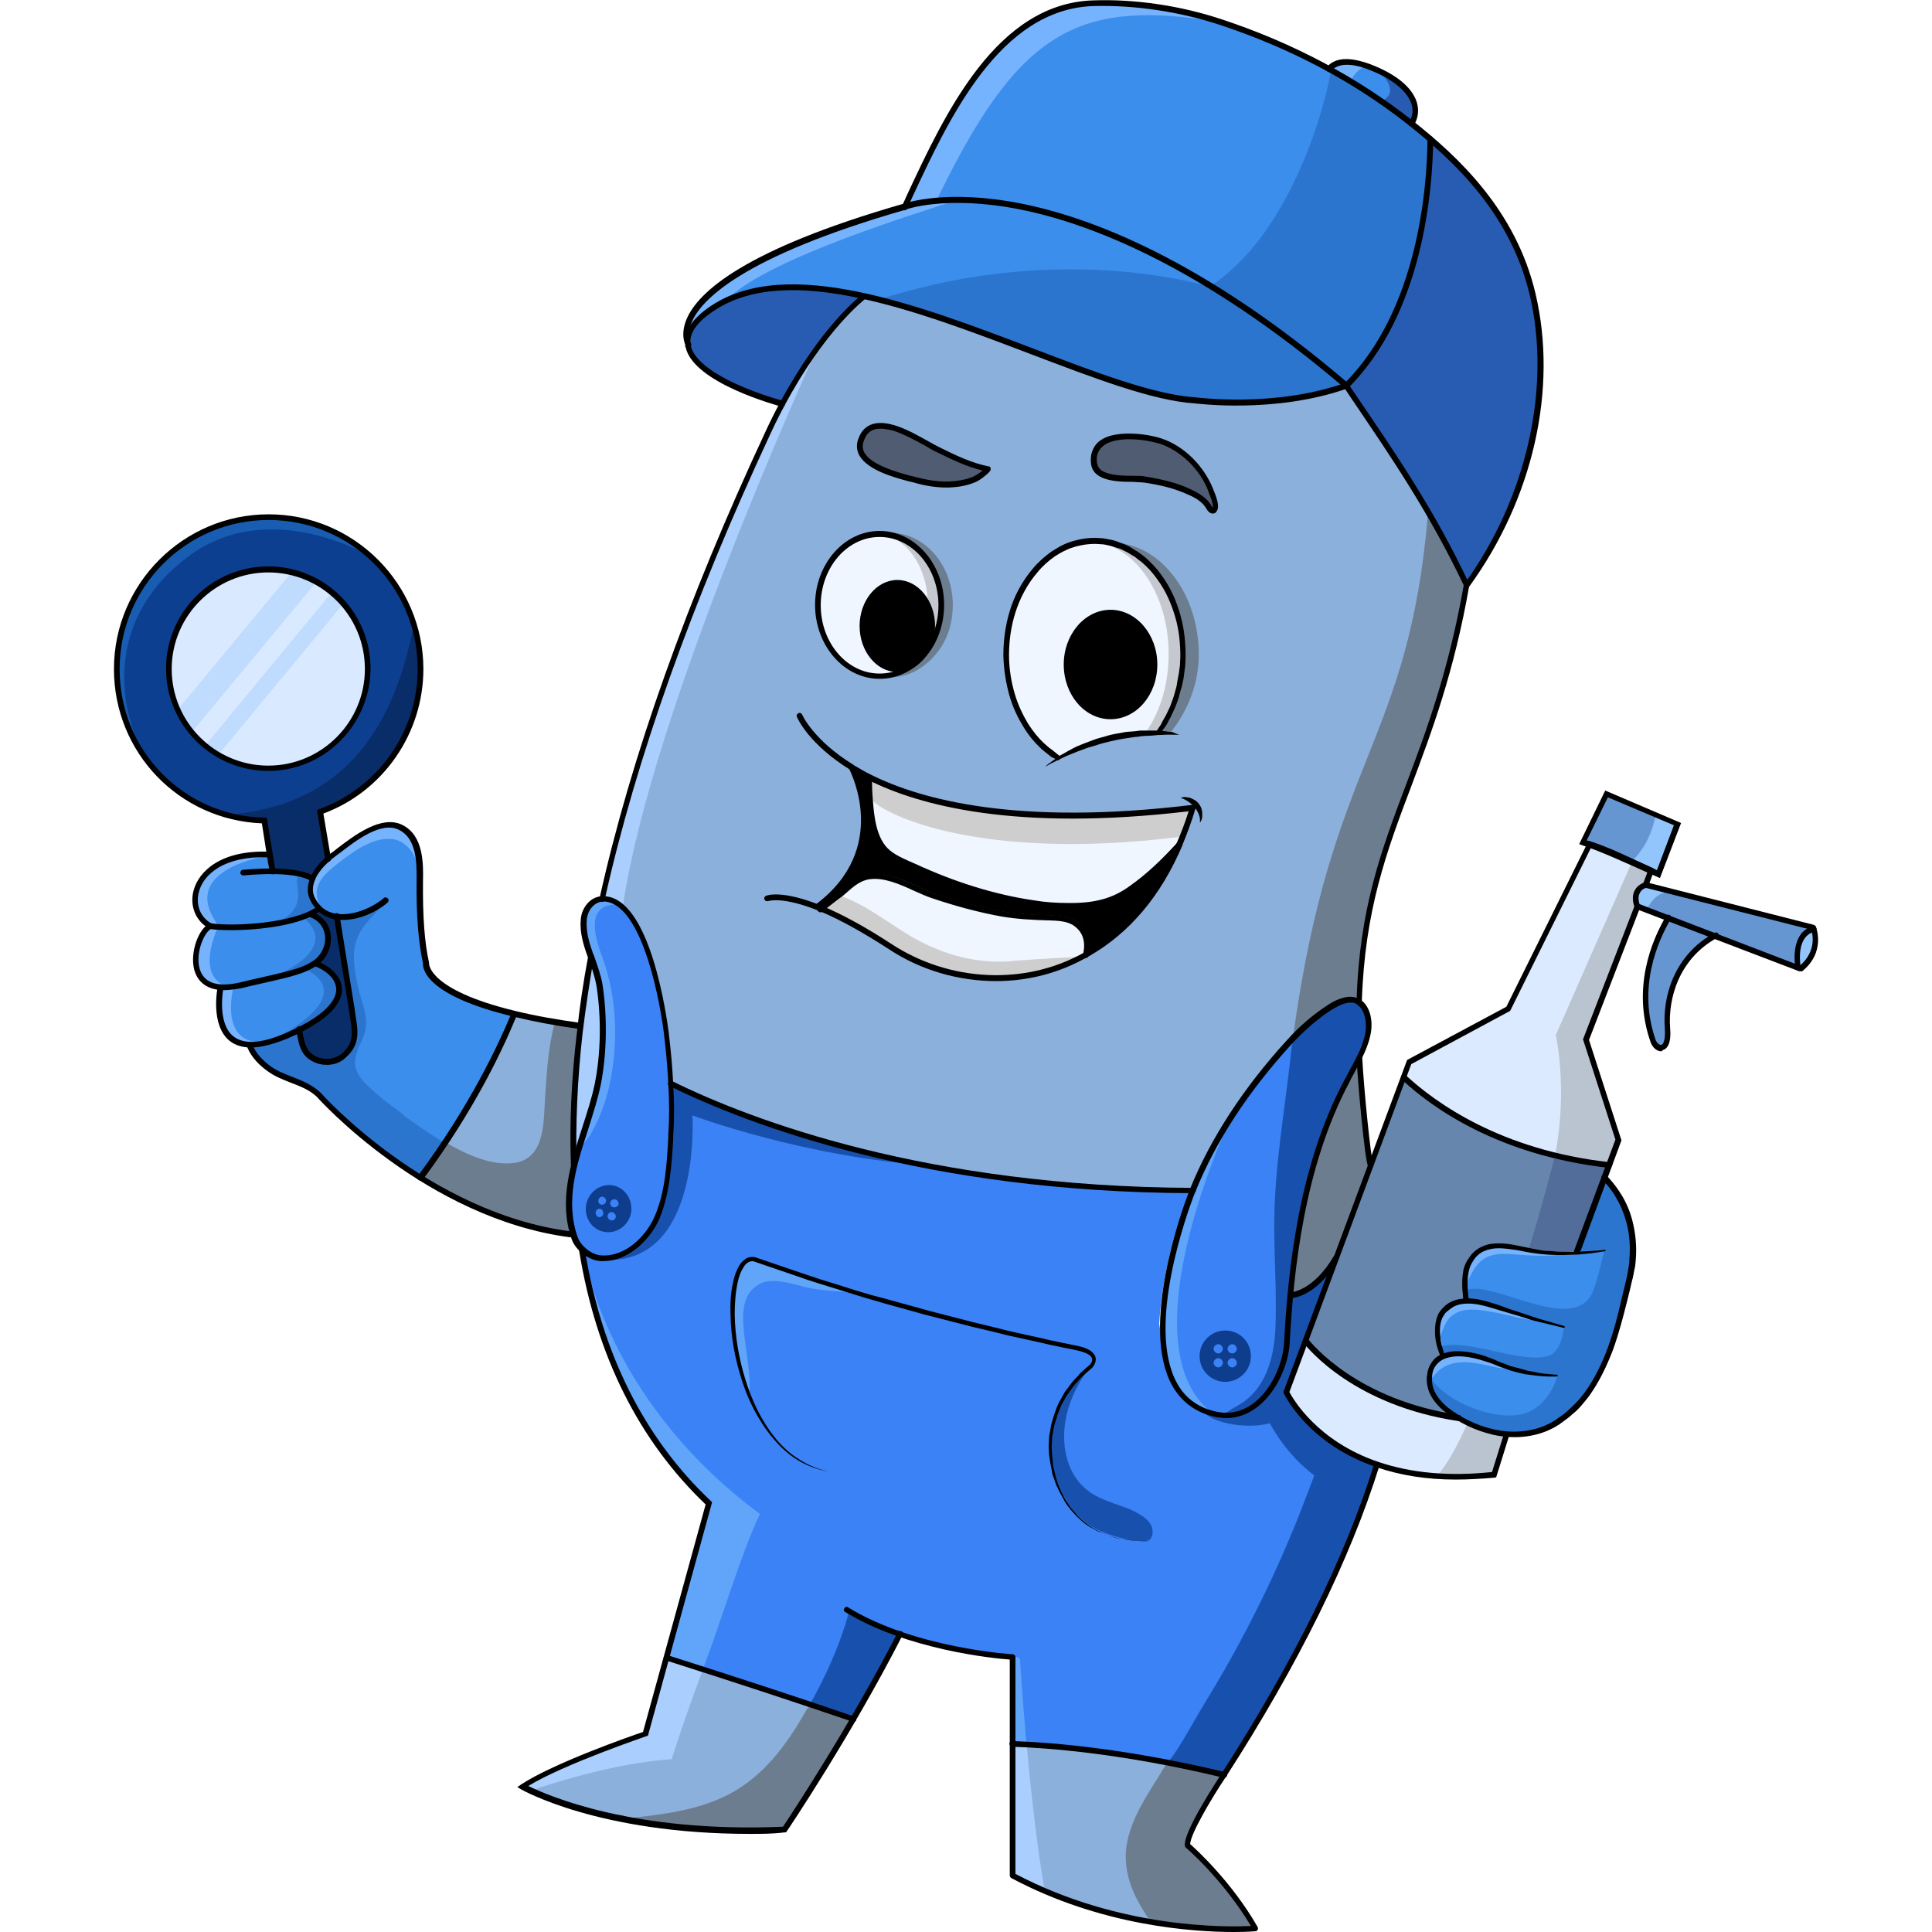 <svg width="256" height="256" viewBox="0 0 256 256" fill="none" xmlns="http://www.w3.org/2000/svg">
<g clip-path="url(#clip0_278_430)">
<path d="M194.151 77.55C192.201 88.95 189.201 96.9 186.551 103.95C183.201 112.8 180.351 120.4 179.951 132.5C179.401 132.25 178.701 132.2 177.951 132.45C177.401 132.6 176.801 132.9 176.151 133.3C174.501 134.35 172.851 135.7 171.351 137.3C171.151 137.5 170.901 137.75 170.701 138C164.951 144.25 160.651 150.85 157.951 157.55C122.901 157.4 99.751 148.7 89.051 143.45C88.951 141.4 88.751 139.2 88.451 136.75C88.251 135.2 86.701 123.65 82.551 120C81.801 119.35 80.951 118.95 80.051 118.9C84.201 100.35 91.551 79.65 101.951 57.4C102.551 56.1 103.201 54.8 103.851 53.6C104.801 51.85 105.701 50.3 106.601 48.9C110.851 42.3 114.451 39.55 114.501 39.5C114.551 39.45 114.551 39.45 114.551 39.4C121.751 41 129.451 43.95 136.751 46.7C142.201 48.8 147.451 50.8 152.001 52C152.401 52.05 152.801 52.15 153.151 52.2C154.201 52.45 155.301 52.65 156.351 52.95C157.051 53.05 157.701 53.15 158.351 53.15C158.451 53.15 168.801 54.55 178.251 51.25L179.201 52.65C182.651 57.75 186.001 62.6 189.151 68.1C190.901 71.1 192.551 74.2 194.151 77.55Z" fill="#8CB0DC"/>
<path d="M116.55 89.75C117.75 89.75 118.85 89.45 119.85 88.95C119.4 89.1 124.85 86.95 124.85 80.15C124.85 74.85 121.1 70.55 116.55 70.55C112 70.55 108.25 74.85 108.25 80.15C108.25 85.45 112 89.75 116.55 89.75Z" fill="#EFF6FF"/>
<path d="M67.851 134.5C66.501 137.9 63.651 143.95 58.801 151.25C57.851 152.7 56.751 154.2 55.601 155.75C47.551 150.7 42.501 145.05 42.401 144.95C41.301 143.9 40.001 143.4 38.701 142.9C37.751 142.5 36.751 142.15 35.851 141.5C35.001 140.9 33.901 139.95 33.301 138.6C34.551 138.6 36.051 138.2 37.801 137.45C38.401 137.2 38.951 136.95 39.501 136.7C39.501 136.8 39.551 136.9 39.551 137C39.801 138.3 40.001 139.7 41.451 140.45C42.051 140.75 42.651 140.9 43.301 140.9C44.201 140.9 45.051 140.6 45.751 140C47.601 138.4 47.301 136.6 46.951 134.6L46.901 134.15L45.851 127.7C45.601 126 45.301 124.35 45.051 122.65C45.001 122.3 44.951 121.95 44.901 121.65C46.051 121.75 47.251 121.5 48.351 121.1C48.401 121.1 48.401 121.05 48.451 121.05H48.501C49.551 120.65 50.451 120.05 51.151 119.45C51.251 119.4 51.251 119.25 51.151 119.2C51.101 119.1 50.951 119.1 50.901 119.2C50.051 119.95 48.751 120.65 47.401 121.05C46.501 121.3 45.551 121.45 44.651 121.35C44.001 121.3 43.401 121.05 42.901 120.75C42.801 120.7 42.701 120.6 42.601 120.5C42.551 120.45 42.451 120.4 42.401 120.35C42.051 120.05 41.801 119.7 41.551 119.25C41.101 118.45 41.101 117.55 41.501 116.55C41.851 115.7 42.601 114.75 43.501 114C43.651 113.85 43.851 113.7 44.051 113.6C44.301 113.4 44.551 113.2 44.851 113C47.101 111.3 50.501 108.7 52.901 109.9C54.051 110.45 54.651 111.45 55.001 112.65C55.151 113.25 55.251 113.85 55.301 114.5C55.351 115.25 55.351 116.05 55.351 116.8C55.301 121.35 55.551 125 56.151 127.7C56.201 128.1 56.351 131.65 67.851 134.5Z" fill="#3B8EEC"/>
<path d="M45.5 139.75C44.45 140.65 42.9 140.8 41.65 140.1C40.4 139.4 40.2 138.2 39.95 136.9C39.95 136.75 39.9 136.6 39.9 136.5C44.2 134.3 45.1 132.3 45.05 130.95C44.95 129.35 43.5 128.1 42.05 127.6C43.25 126.7 43.85 125.2 43.6 123.75C43.4 122.55 42.65 121.55 41.55 121.1L42.3 120.65C42.9 121.15 43.65 121.5 44.5 121.6C44.85 123.65 45.15 125.7 45.5 127.75L46.55 134.2L46.6 134.65C46.9 136.7 47.15 138.3 45.5 139.75Z" fill="#0D3F91"/>
<path d="M44.65 131C44.65 131.4 44.6 131.9 44.3 132.45C43.65 133.75 41.85 135.35 37.7 137.1C37.5 137.15 37.35 137.25 37.15 137.3C36.3 137.65 35.5 137.9 34.8 138C33.3 138.3 32.1 138.2 31.2 137.7C31.05 137.6 30.85 137.5 30.7 137.4C28.6 135.7 29.2 131.65 29.3 130.95C29.45 130.95 29.55 131 29.7 131C30.05 131 30.45 130.95 30.9 130.9L31.8 130.75L33.05 130.45C35 130 36.45 129.7 37.55 129.4C39.2 129 40.15 128.65 41 128.2C41.2 128.1 41.4 128 41.6 127.85C43.1 128.35 44.55 129.55 44.65 131Z" fill="#3B8EEC"/>
<path d="M120.65 63.25L121.1 63.35C122.95 63.85 124.45 64.05 125.85 64C127.05 63.95 128 63.75 128.85 63.45C129.35 63.25 129.85 62.95 130.35 62.5C130.35 62.5 130.45 62.35 130.6 62.25C128.4 61.8 126.35 60.8 124.15 59.7C123.8 59.55 123.4 59.3 122.9 59.05C121.6 58.3 119.85 57.3 118.25 56.85C117.65 56.7 117.15 56.6 116.7 56.6C115.4 56.6 114.65 57.25 114.25 58.55C114.1 59.1 114.15 59.6 114.45 60.1C115.4 61.85 118.8 62.75 120.65 63.25Z" fill="#4F5C72"/>
<path d="M178.001 51.05C168.651 54.2 158.551 52.85 158.401 52.85C152.901 52.5 145.151 49.5 136.901 46.4C130.201 43.85 123.151 41.15 116.501 39.5C109.051 37.65 102.051 37.05 96.651 39.45C95.851 39.8 95.101 40.2 94.351 40.7C92.501 41.95 91.401 43.2 91.051 44.45C91.051 44 91.151 43.4 91.401 42.75C92.851 39.2 98.951 33.7 119.801 27.7C119.801 27.7 120.451 27.45 121.701 27.25C124.051 26.8 128.601 26.4 135.051 27.65C140.951 28.8 149.351 31.55 159.751 37.85C165.301 41.15 171.401 45.45 178.001 51.05Z" fill="#3B8EEC"/>
<path d="M147.15 94.75C150.25 94.75 152.8 91.75 152.8 88.05C152.8 84.35 150.25 81.35 147.15 81.35C144.05 81.35 141.5 84.35 141.5 88.05C141.5 91.75 144.05 94.75 147.15 94.75Z" fill="black"/>
<path d="M141.099 100L141.399 99.85C141.499 99.8 141.549 99.75 141.649 99.75L141.949 99.6C142.049 99.55 142.149 99.5 142.199 99.5C142.299 99.45 142.399 99.4 142.549 99.35L142.849 99.2C142.949 99.15 143.099 99.1 143.199 99.05L143.499 98.9C143.649 98.85 143.749 98.8 143.899 98.75C143.999 98.7 144.149 98.65 144.249 98.6C144.399 98.55 144.499 98.5 144.649 98.45C144.749 98.4 144.899 98.35 145.049 98.35L145.499 98.2C145.649 98.15 145.799 98.1 145.899 98.1C146.049 98.05 146.199 98 146.349 98C146.499 97.95 146.649 97.9 146.849 97.9C146.999 97.85 147.099 97.85 147.249 97.8C147.449 97.75 147.699 97.7 147.899 97.65C147.999 97.65 148.099 97.6 148.199 97.6C148.499 97.55 148.849 97.5 149.149 97.4H149.299C149.599 97.35 149.849 97.3 150.149 97.25C150.249 97.25 150.349 97.25 150.449 97.2C150.699 97.15 150.949 97.15 151.199 97.1H151.549C151.799 97.1 152.049 97.05 152.249 97.05H153.299C155.399 94.3 156.549 90.65 156.549 86.75C156.549 78.55 151.399 71.9 144.999 71.9C138.649 71.9 133.449 78.55 133.449 86.75C133.449 92.7 136.199 98 140.399 100.35C140.449 100.3 140.499 100.3 140.549 100.25C140.649 100.2 140.699 100.15 140.799 100.1C140.899 100.1 140.999 100.05 141.099 100ZM147.149 81C150.449 81 153.199 84.15 153.199 88.05C153.199 91.95 150.499 95.1 147.149 95.1C143.849 95.1 141.099 91.95 141.099 88.05C141.099 84.15 143.849 81 147.149 81Z" fill="#EFF6FF"/>
<path d="M94.55 40.95C92.15 42.5 91.1 44.1 91.35 45.65V45.75C92.1 49.95 102.25 52.9 103.6 53.25C108.55 44 113.4 39.9 114.15 39.3C106.55 37.7 99.6 37.65 94.55 40.95Z" fill="#285CB2"/>
<path d="M157.749 107.3C157.249 108.9 156.699 110.4 156.099 111.75C156.049 111.8 156.049 111.85 155.999 111.9C153.999 114.15 151.999 115.95 149.849 117.5C146.999 119.55 144.149 119.8 141.549 119.8C140.049 119.8 138.499 119.65 137.049 119.45C131.849 118.65 126.549 117.05 121.249 114.55C120.999 114.45 120.749 114.3 120.449 114.2C119.249 113.7 118.049 113.15 117.249 112.1C115.999 110.5 115.699 107.95 115.549 105.95C115.549 105.65 115.499 105.4 115.499 105.15C115.449 104.55 115.449 103.95 115.449 103.35C122.249 106.7 135.049 110.05 157.749 107.3Z" fill="#EFF6FF"/>
<path d="M146.099 62.7C147.149 63.25 148.749 63.25 150.099 63.3C150.749 63.3 151.299 63.3 151.749 63.4C154.199 63.8 156.099 64.3 157.699 65.05C158.649 65.5 159.799 66.1 160.349 67.15C160.499 67.45 160.649 67.55 160.699 67.55L160.799 67.45C160.999 67.2 160.799 66.45 160.299 65.15L160.249 65C159.099 62.1 156.549 59.6 153.749 58.65C152.899 58.35 151.299 58 149.599 58C148.299 58 146.599 58.2 145.699 59.2C145.199 59.7 144.999 60.4 145.099 61.25C145.199 61.9 145.499 62.35 146.099 62.7Z" fill="#4F5C72"/>
<path d="M182.251 194.15C178.401 206.5 171.601 220.2 162.101 234.95C159.501 234.35 157.051 233.8 154.751 233.35C146.451 231.75 140.051 231.15 136.001 230.95C135.401 230.9 134.851 230.9 134.351 230.9V219.6C134.351 219.5 134.301 219.4 134.151 219.4C134.051 219.4 126.551 218.95 119.051 216.3C117.801 215.85 116.601 215.4 115.401 214.8H115.351C114.301 214.3 113.301 213.8 112.301 213.2C112.201 213.15 112.101 213.15 112.051 213.25C112.001 213.35 112.001 213.45 112.101 213.5C114.251 214.8 116.601 215.85 119.001 216.7C117.051 220.45 115.001 224.2 113.001 227.6C110.451 226.7 107.651 225.75 104.651 224.75C101.101 223.6 97.301 222.35 93.201 221C91.701 220.5 90.151 220 88.551 219.5L92.851 203.8L94.101 199.3V199.2L94.001 199.15C85.701 191.3 80.251 180.95 77.751 168.4C77.601 167.6 77.451 166.8 77.301 165.95C77.951 166.5 78.801 166.85 79.551 166.9H79.951C83.301 166.9 86.051 163.95 87.201 161.25C88.601 157.95 88.801 154.3 89.001 150.8V150.45C89.101 148.35 89.151 146.15 89.001 143.8C99.801 149.05 122.851 157.7 157.701 157.85C157.651 158 157.551 158.2 157.501 158.35C155.251 164.05 153.951 169.75 153.601 175.4C154.551 182.05 157.101 186.4 160.601 187.4C160.951 187.5 161.301 187.55 161.651 187.6C161.851 187.6 162.001 187.65 162.201 187.65H162.701C162.851 187.65 163.001 187.6 163.151 187.6C163.351 187.55 163.551 187.55 163.751 187.45C163.901 187.4 164.051 187.4 164.151 187.35C164.301 187.3 164.451 187.25 164.601 187.15C164.751 187.1 164.901 187 165.051 186.95C165.351 186.8 165.651 186.6 165.951 186.4C166.301 186.15 166.701 185.85 167.001 185.55L167.301 185.25C167.401 185.15 167.501 185 167.651 184.9C167.851 184.65 168.101 184.4 168.251 184.15C168.501 183.8 168.701 183.5 168.901 183.1C169.801 181.55 170.351 179.75 170.451 177.85C170.551 176 170.701 174 170.901 171.85V171.75C170.901 171.6 170.901 171.5 170.951 171.35C171.101 171.35 171.301 171.3 171.551 171.2C172.351 170.95 173.651 170.35 175.051 168.75C175.551 168.15 176.101 167.45 176.601 166.55L176.001 168.1L175.851 168.5L172.501 177.55L170.151 183.85L169.951 184.45L170.001 184.5C170.001 184.55 170.851 186.25 172.901 188.4L173.251 188.75C173.401 188.85 173.501 189 173.651 189.1C174.301 189.75 175.101 190.35 176.001 191C176.301 191.2 176.651 191.45 176.951 191.65C177.251 191.85 177.551 192 177.851 192.2L178.901 192.8C180.151 193.35 181.151 193.8 182.251 194.15Z" fill="#3B82F6"/>
<path d="M181.75 153.65L176.95 166.6C174.55 170.65 171.95 171.3 171.25 171.4C172.05 162.75 173.95 152.25 178.7 143.35C178.9 143 179.1 142.65 179.25 142.3C179.5 141.8 179.8 141.35 180.05 140.8C180.25 144.55 180.65 148.65 181.25 152.95V153L181.3 153.05C181.25 153.05 181.45 153.25 181.75 153.65Z" fill="#8CB0DC"/>
<path d="M181.1 137.2C180.9 138.1 180.55 139.05 180.05 140.05C179.7 140.75 179.3 141.45 178.95 142.1L178.35 143.15C172.3 154.5 170.9 168.4 170.4 177.85C170.1 182.95 166.45 187.3 162.4 187.3C161.35 187.3 160.35 187.1 159.4 186.7C156.5 185.5 154.15 182.2 154.15 175.4C154.5 169.8 155.8 164.15 158 158.5L158.3 157.75C159.4 155 160.8 152.25 162.45 149.6C164.8 145.75 167.65 141.95 171.05 138.25C172.75 136.4 174.55 134.85 176.45 133.65C177 133.3 177.6 133 178.1 132.85C178.45 132.75 178.75 132.7 179.05 132.7C179.45 132.7 179.8 132.8 180.1 133C181.2 133.65 181.45 135.7 181.1 137.2Z" fill="#3B82F6"/>
<path d="M186.95 16.1L186.8 15.95C185.7 15.1 184.6 14.25 183.4 13.45C182 12.45 180.55 11.5 179.05 10.6C178.15 10.1 177.3 9.55 176.4 9.05C177.25 8.2 178.7 8.1 180.75 8.75C180.95 8.8 181.15 8.9 181.35 8.95C181.95 9.2 182.55 9.45 183.05 9.7H183.1C185.25 10.8 186.7 12.15 187.2 13.55C187.45 14.45 187.4 15.3 186.95 16.1Z" fill="#3B8EEC"/>
<path d="M143.7 126.45C143.45 126.6 143.25 126.7 143.05 126.8C135.3 130.8 125.6 130.2 118.05 125.3C114.75 123.15 111.75 121.5 109.15 120.4C109.8 119.9 110.45 119.35 111.15 118.85C111.2 118.8 111.3 118.75 111.35 118.7C111.6 118.5 111.85 118.3 112.05 118.1C113 117.3 114 116.4 115.25 116.25C117.15 116 119.25 116.9 121.25 117.8C122.05 118.15 122.8 118.5 123.55 118.75C126.65 119.85 129.8 120.65 132.85 121.2C134.95 121.55 137 121.65 138.75 121.7H138.9C140.1 121.75 141.5 121.75 142.5 122.5C143.65 123.4 144.05 124.65 143.7 126.45Z" fill="#EFF6FF"/>
<path d="M77.051 136C77.051 136.1 77.151 136.2 77.051 136.2C77.051 136.4 77.001 136.6 77.001 136.8C76.351 142.5 76.101 148 76.201 153.15C76.551 151.9 76.951 150.65 77.351 149.45C77.951 147.55 78.601 145.55 79.001 143.65C79.801 139.7 79.901 134.95 79.251 130.65C79.101 129.55 78.701 128.5 78.351 127.45C77.851 130.3 77.451 133.1 77.101 135.85C77.201 135.9 77.051 135.9 77.051 136Z" fill="#AACEFD"/>
<path d="M150.05 117.8C147.2 119.85 144.45 120.15 141.85 120.15H141.55C140 120.15 138.5 120 137 119.8C131.8 119 126.45 117.35 121.1 114.9C120.85 114.8 120.6 114.65 120.35 114.55C119.15 114 117.85 113.45 117 112.35C115.5 110.45 115.3 107.25 115.15 105.2C115.1 104.55 115.1 103.85 115.1 103.2C114.45 102.9 113.9 102.55 113.35 102.25C114.3 104.55 117.35 113.5 108.65 120.15C108.7 120.15 108.75 120.2 108.8 120.2C109.5 119.65 110.25 119.1 110.95 118.5L111.85 117.75C112.85 116.9 113.9 116 115.25 115.8C117.3 115.55 119.4 116.5 121.45 117.4C122.25 117.75 123 118.1 123.7 118.35C126.8 119.45 129.9 120.25 132.9 120.8C134.95 121.15 137.05 121.25 138.75 121.3H138.9C140.15 121.35 141.6 121.4 142.7 122.15C143.95 123.05 144.45 124.4 144.15 126.1C149.05 123.25 152.9 118.8 155.65 112.75C153.85 114.75 152 116.4 150.05 117.8Z" fill="black"/>
<path d="M42.001 120.4C41.951 120.45 41.901 120.45 41.801 120.5C40.951 121 39.801 121.45 38.501 121.75C35.301 122.55 31.351 122.75 28.901 122.6C28.551 122.6 28.251 122.55 28.001 122.5C26.451 121.65 25.751 119.9 26.201 118.1C26.851 115.7 29.601 113.15 35.551 113.35L35.651 114.1L35.851 115.25C34.801 115.25 33.601 115.3 32.201 115.4C32.101 115.4 32.001 115.5 32.051 115.6C32.051 115.7 32.151 115.8 32.251 115.75C36.051 115.4 38.301 115.65 39.601 115.9C40.501 116.1 40.951 116.3 41.151 116.45C40.751 117.5 40.751 118.45 41.251 119.35C41.451 119.8 41.701 120.1 42.001 120.4Z" fill="#3B8EEC"/>
<path d="M48.5 88.6C48.5 95.75 42.7 101.55 35.55 101.55C32.85 101.55 30.35 100.7 28.25 99.3C27.95 99.1 27.65 98.85 27.35 98.6C26.7 98.05 26.1 97.5 25.55 96.85C24.8 95.95 24.15 94.95 23.7 93.85C23 92.25 22.6 90.45 22.6 88.6C22.6 81.45 28.4 75.65 35.55 75.65C36.55 75.65 37.55 75.75 38.5 76C39.65 76.25 40.75 76.7 41.8 77.25C42.55 77.65 43.2 78.15 43.85 78.65C44.15 78.9 44.45 79.15 44.7 79.45C47.05 81.8 48.5 85.05 48.5 88.6Z" fill="#D9E9FF"/>
<path d="M55.45 88.6C55.45 82.5 52.7 77.05 48.4 73.4C48.3 73.35 48.25 73.25 48.15 73.2C45.2 70.8 41.55 69.2 37.55 68.8C36.9 68.75 36.25 68.7 35.55 68.7C24.55 68.7 15.65 77.65 15.65 88.6C15.65 90 15.8 91.35 16.05 92.7C16.55 95.05 17.45 97.3 18.7 99.25C21.35 103.5 25.55 106.6 30.55 107.9C31.95 108.25 33.45 108.5 35 108.5H35.15L36.25 115.25C39.5 115.3 40.85 115.85 41.3 116.15C41.7 115.3 42.35 114.45 43.2 113.7L42.15 107.4L42.35 107.3C50.2 104.5 55.45 96.95 55.45 88.6ZM39.15 101.45C38 101.8 36.8 101.95 35.55 101.95C28.2 101.95 22.2 95.95 22.2 88.6C22.2 81.25 28.2 75.25 35.55 75.25C40.65 75.25 45.05 78.1 47.3 82.3C48.3 84.15 48.9 86.3 48.9 88.6C48.9 94.7 44.75 99.9 39.15 101.45Z" fill="#0D3F91"/>
<path d="M199.449 190.25L199.399 190.3L197.849 195.25C195.299 195.55 192.849 195.6 190.549 195.45C187.649 195.25 184.999 194.75 182.549 193.9C174.249 191.05 171.049 185.2 170.699 184.5L173.099 178.1C174.399 179.65 180.549 186.25 193.299 188.15C193.699 188.35 194.049 188.6 194.449 188.75C196.099 189.55 197.799 190.05 199.449 190.25Z" fill="#DBEAFE"/>
<path d="M215.799 169.25L215.599 170.2C214.049 176.85 212.299 184.4 206.449 188.25C204.699 189.4 202.649 189.95 200.549 189.95C198.799 189.95 196.949 189.5 195.149 188.7C194.349 188.35 193.599 187.9 192.799 187.45C191.999 186.95 191.349 186.4 190.849 185.85C190.799 185.8 190.749 185.75 190.749 185.7C190.399 185.25 190.099 184.8 189.899 184.35V184.3C189.699 183.75 189.599 183.2 189.649 182.6V182.45C189.799 181.35 190.249 180.55 191.049 180.1C191.399 179.9 191.799 179.8 192.199 179.7C192.199 179.65 192.149 179.55 192.149 179.5V179.35C191.899 179.4 191.649 179.45 191.449 179.55C191.349 179.3 191.199 178.85 191.099 178.35C190.699 176.9 190.199 174.5 191.549 173.3C192.649 172.3 194.299 172.45 195.699 172.65C195.699 172.6 195.749 172.6 195.749 172.55C195.799 172.45 195.849 172.4 195.899 172.3C195.449 172.25 194.999 172.2 194.549 172.2L194.399 170.9C194.299 169.5 194.399 168.2 194.999 167.2C196.549 164.65 199.299 165.2 201.999 165.75L202.749 165.9C204.899 166.3 207.049 166.35 209.099 166.2C209.249 166.1 209.399 165.95 209.549 165.8H209.199L211.849 158.6L212.699 156.35C212.699 156.4 212.749 156.4 212.799 156.45C213.799 157.55 217.499 162.05 215.799 169.25Z" fill="#3B8EEC"/>
<path d="M179.551 52.55C184.801 60.25 189.801 67.55 194.351 77.15C202.601 65.65 205.751 51.45 202.851 39.05C200.701 30 195.101 23.6 189.651 18.85C189.551 25.65 188.151 41.45 178.551 51.15L179.551 52.55Z" fill="#285CB2"/>
<path d="M221.15 121.5L227.4 123.9L238 127.95C237.8 126.15 238.05 124.75 238.75 123.85C239.2 123.3 239.7 123.05 240 122.95L218 117.35C217.5 117.55 217.15 117.85 217 118.25C216.7 118.9 216.95 119.65 217.05 119.9L221.15 121.5C221.15 121.45 221.15 121.45 221.15 121.5Z" fill="#6696D2"/>
<path d="M41.5 127.5C40.85 127.9 40.25 128.2 39.35 128.5C38.05 128.95 36.2 129.35 32.95 130.1L31.7 130.4C31 130.55 30.4 130.65 29.85 130.65C27.45 130.7 26.55 129.55 26.25 128.4C25.65 126.25 26.9 123.3 27.95 122.9C28.2 122.95 28.45 122.95 28.75 123C29.3 123.05 29.95 123.05 30.65 123.05C32.6 123.05 35.05 122.9 37.3 122.45C37.35 122.45 37.4 122.45 37.45 122.4C38.6 122.15 39.7 121.85 40.65 121.5C40.8 121.45 40.9 121.4 41 121.35C42.2 121.7 42.95 122.6 43.15 123.8C43.4 125.25 42.75 126.7 41.5 127.5Z" fill="#3B8EEC"/>
<path d="M219.251 138C219.501 138.5 219.901 138.8 220.201 138.75C220.551 138.65 220.901 138 220.751 136.4C220.451 132.3 221.901 127 226.951 124.1L221.151 121.9C219.301 125 216.751 131.1 219.251 138Z" fill="#6696D2"/>
<path d="M239.101 124.1C238.451 124.95 238.201 126.3 238.451 128.1L238.551 128.15C240.751 126.3 240.501 124.2 240.251 123.35C240.001 123.4 239.501 123.55 239.101 124.1Z" fill="#93C5FD"/>
<path d="M212.949 154.55L208.749 165.8C206.849 165.9 204.799 165.85 202.799 165.5C202.749 165.5 202.699 165.5 202.649 165.45C202.449 165.4 202.249 165.4 202.049 165.35C199.399 164.8 196.349 164.2 194.649 167C193.799 168.4 193.849 170.3 194.099 172.2C193.149 172.25 192.199 172.55 191.449 173.3C189.499 175.1 190.649 178.55 191.049 179.7C190.999 179.75 190.899 179.75 190.849 179.8C189.949 180.3 189.399 181.2 189.249 182.4C189.049 184.3 190.149 186.1 192.399 187.6C179.849 185.45 174.049 178.8 173.199 177.65L186.049 143.1C189.349 146.15 195.799 150.85 205.999 153.3C208.149 153.85 210.449 154.25 212.949 154.55Z" fill="#6686AD"/>
<path d="M166.05 255.35C165.1 255.4 161.95 255.55 157.6 255.15C156 255 154.25 254.8 152.35 254.45C148.15 253.75 143.3 252.5 138.4 250.35C137.05 249.75 135.7 249.15 134.35 248.4V231.25C134.85 231.25 135.45 231.3 136.05 231.3C140.05 231.5 146.35 232.1 154.55 233.7C156.85 234.15 159.3 234.65 161.9 235.25C161.35 236.1 156.95 242.8 157.2 244.55C157.2 244.6 157.25 244.65 157.25 244.65C157.3 244.75 162.4 249.1 166.05 255.35ZM112.85 227.9C108.35 235.65 104.35 241.6 103.85 242.35C93.7 242.8 85.75 241.7 80.05 240.35C75.3 239.25 72.1 237.95 70.5 237.2L69.6 236.75C74.2 233.8 85.45 230 85.55 229.95L85.65 229.9L88.4 219.8C90 220.3 91.55 220.8 93.05 221.3C97.1 222.6 100.9 223.85 104.4 225C107.45 226.05 110.25 227 112.85 227.9Z" fill="#8CB0DC"/>
<path d="M189.3 18.6C189.2 25.15 187.95 41.2 178.3 50.95C172.15 45.7 166.4 41.55 161.2 38.3C150.15 31.45 141.3 28.5 135.15 27.3C130.4 26.35 126.7 26.35 124.1 26.55C122.1 26.7 120.75 27.05 120.15 27.2L120.7 26.05C125.65 15.5 132.35 1 144.9 0.6C149.85 0.45 155.25 1.15 160.2 2.65C160.75 2.8 161.3 3 161.85 3.15C165.65 4.4 169.35 5.9 172.8 7.65C177.8 10.1 182.45 13 186.65 16.35C187.5 17.1 188.4 17.8 189.3 18.6Z" fill="#3B8EEC"/>
<path d="M88.7 150.45V150.8C88.5 154.25 88.3 157.85 86.9 161.1C85.75 163.8 82.95 166.75 79.6 166.5C78.3 166.4 76.75 165.2 76.3 163.95C74.75 159.55 75.95 155.1 77.3 150.75C77.45 150.35 77.55 149.95 77.7 149.5C78.3 147.6 78.95 145.6 79.35 143.7C80.15 139.7 80.25 134.9 79.6 130.55C79.4 129.3 79 128.1 78.55 126.95L78.45 126.6C77.9 125 77.4 123.45 77.5 121.8C77.6 120.65 78.4 119.35 79.7 119.2L79.75 119.25C79.8 119.25 79.85 119.25 79.85 119.2H79.95C81.4 119.2 82.6 120.25 83.65 121.85C86.05 125.5 87.45 132.2 88 136.7C88.3 139.2 88.5 141.4 88.6 143.5C88.8 146 88.8 148.25 88.7 150.45Z" fill="#3B82F6"/>
<path d="M218.499 115.5L217.899 117.05C217.299 117.25 216.899 117.65 216.699 118.1C216.349 118.9 216.649 119.8 216.749 120.05L209.949 137.6L209.899 137.65L214.249 150.95L213.049 154.15C210.549 153.85 208.249 153.45 206.099 152.9C195.899 150.4 189.449 145.65 186.199 142.7L186.899 140.85L199.949 133.85L199.999 133.8L210.749 112.1C212.399 112.7 214.249 113.5 216.199 114.4C216.499 114.55 216.849 114.7 217.149 114.85C217.599 115.05 218.049 115.25 218.499 115.5Z" fill="#DBEAFE"/>
<path d="M221.999 109.25L219.599 115.55L218.899 115.25L217.249 114.5C216.899 114.35 216.599 114.2 216.299 114.05C214.149 113.05 212.749 112.4 210.649 111.7L210.499 111.65C210.299 111.6 210.149 111.5 209.949 111.45L212.899 105.4L219.399 108.15L221.999 109.25Z" fill="#6696D2"/>
<path d="M76.15 153.95C74.4 160.35 75.95 163.55 75.95 163.55C66.6 163.1 55.65 156 55.65 156C56.75 154.55 57.9 152.95 59 151.35C60.5 149.15 61.95 146.9 63.1 144.8C66.25 139.1 68.1 134.35 68.1 134.35C69.75 134.8 71.8 135.2 73.5 135.5C75.4 135.8 76.9 136 76.9 136C75.45 144.6 76.15 153.95 76.15 153.95Z" fill="#8CB0DC"/>
<path d="M177.251 166.8C176.951 167.3 176.651 167.75 176.351 168.2C174.051 171.35 171.851 171.75 171.201 171.85H171.051V171.5H171.251C171.951 171.4 174.551 170.75 176.951 166.7L177.251 166.8Z" fill="black"/>
<path d="M41.799 77.25L25.549 96.85C24.799 95.95 24.149 94.95 23.699 93.85L38.499 76C39.649 76.25 40.749 76.7 41.799 77.25ZM45.349 80.15L28.899 100.05C28.599 99.85 27.599 98.9 27.299 98.65L43.799 78.7C44.149 78.9 45.099 79.9 45.349 80.15Z" fill="#BFDBFE"/>
<path d="M183.051 9.75C183.051 9.75 185.401 12.05 183.351 13.25C183.401 13.4 183.451 13.55 183.451 13.7C184.301 14.25 186.151 15.45 186.951 16.1C188.001 15.85 188.401 11.9 183.051 9.75Z" fill="#285CB2"/>
<path d="M157.75 107.3C157.25 108.9 157.8 108.1 157.2 109.5C157.15 109.55 156.3 110.85 156.25 110.9C129.8 114.2 117.05 107.9 115.5 105.95C115.5 105.65 115.45 105.4 115.45 105.15C115.4 104.55 115.4 103.95 115.4 103.35C122.25 106.7 135.05 110.05 157.75 107.3ZM143.05 126.8C135.3 130.8 125.6 130.2 118.05 125.3C114.75 123.15 111.75 121.5 109.15 120.4C109.8 119.9 110.45 119.35 111.15 118.85C111.2 118.8 111.3 118.75 111.35 118.7C114.55 119.8 117.3 122 120.25 123.8C124.3 126.25 128.75 127.65 133.5 127.4C134.1 127.3 139.3 126.95 143.05 126.8Z" fill="#CECECE"/>
<path d="M48.15 73.2C45.05 71.65 34.15 66.95 25.05 73.65C14.3 81.6 15.55 92.85 18.6 99.05C18.65 99.1 18.65 99.2 18.7 99.25C17.45 97.25 16.55 95.05 16.05 92.7C15.8 91.4 15.65 90 15.65 88.6C15.65 77.6 24.6 68.7 35.55 68.7C36.2 68.7 36.9 68.75 37.55 68.8C41.55 69.2 45.2 70.75 48.15 73.2Z" fill="#185DB2"/>
<path d="M117.95 70.6H117.85C119.85 71.6 121.8 73 122.7 75.1C123.55 77.2 124.4 80.65 123.55 82.85C122.6 85.35 121.25 87.75 118.95 89.2C118.6 89.4 118.2 89.6 117.75 89.75H117.95C119.15 89.75 120.25 89.45 121.25 88.95C121.6 88.75 126.25 86.45 126.25 80.15C126.25 74.9 122.55 70.6 117.95 70.6Z" fill="#6D7D90"/>
<path d="M117.95 70.65C117.8 70.65 117.6 70.6 117.4 70.6C117.75 70.7 118.05 70.9 118.2 71.2C121.05 72.55 122.95 76.05 122.95 80.2C122.95 80.7 122.9 81.15 122.9 81.55C123 81.75 123.05 81.95 123.05 82.15C123.35 85.25 121.35 88 118.7 89.6C119.25 89.45 119.8 89.25 120.3 88.95C120.6 88.75 124.85 86.45 124.85 80.15C124.85 75.15 121.8 71.05 117.95 70.65Z" fill="#C5C9CF"/>
<path d="M158.849 86.75C158.849 78.55 153.649 71.9 147.299 71.9H147.199C149.349 72.75 151.249 74.7 152.699 76.4C153.899 77.8 154.499 79.35 154.749 81L154.899 81.45C155.399 81.7 155.849 82.2 155.899 82.95C155.999 83.85 156.049 84.7 156.049 85.55C156.399 87.55 156.549 89.6 156.099 91.35C155.899 92.2 155.549 92.95 155.199 93.65C155.049 94.1 154.999 94.55 154.799 95C154.499 95.75 154.099 96.45 153.649 97.15L153.599 97.2C154.549 97.2 156.299 97.4 156.299 97.4C155.949 97.2 155.149 97 155.149 97C157.349 94.25 158.849 90.6 158.849 86.75Z" fill="#6D7D90"/>
<path d="M147.15 71.85C146.75 71.75 146.3 71.75 145.85 71.75C145.55 71.75 145.3 71.75 145 71.8C145.45 71.85 145.85 71.95 146.3 72.05C151.2 73.45 154.85 79.45 154.85 86.65C154.85 90.55 153.8 94.2 151.85 97V97.1H151.9C152.1 97.1 152.35 97.05 152.55 97.05H153.5C155.45 94.25 156.5 90.6 156.5 86.7C156.55 79.05 152.45 72.75 147.15 71.85Z" fill="#C5C9CF"/>
<path d="M118.9 77.25C116.35 77.25 114.25 79.8 114.25 82.95C114.25 86.1 117.2 88.65 119.45 89.2C120.55 88.6 123.7 86.1 123.5 84.65C124.55 80.2 121.45 77.25 118.9 77.25Z" fill="black"/>
<path d="M194.401 188.7C196.101 189.55 197.801 190.05 199.451 190.2L199.401 190.25L197.851 195.2C195.301 195.5 192.851 195.55 190.551 195.4C191.801 193.95 193.101 191.6 194.401 188.7Z" fill="#BAC4D1"/>
<path d="M206 153.3C208.15 153.8 210.45 154.25 212.9 154.55L208.7 165.8C206.8 165.9 204.75 165.85 202.75 165.5C202.7 165.5 202.65 165.5 202.6 165.45C204.5 159.2 205.75 154.3 206 153.3Z" fill="#526D99"/>
<path d="M217.15 114.85L218.5 115.45L217.9 117C217.3 117.2 216.9 117.6 216.7 118.05C216.35 118.85 216.65 119.75 216.75 120L209.95 137.55L209.9 137.6L214.25 150.9L213.05 154.1C210.55 153.8 208.25 153.4 206.1 152.85C207.75 144.2 206.15 137.15 206.15 137.15L216.2 114.3C216.5 114.55 216.85 114.7 217.15 114.85Z" fill="#BAC4D1"/>
<path d="M222.001 109.25L219.601 115.55L218.901 115.25L217.251 114.5C216.901 114.35 216.601 114.2 216.301 114.05C218.051 112.35 218.951 110.15 219.351 108.15L222.001 109.25ZM218.201 120.55C218.201 120.55 219.301 117.9 221.451 118.25L218.501 117.2C218.501 117.2 215.951 117.05 216.951 119.95L218.201 120.55Z" fill="#93C5FD"/>
<path d="M181.25 153.05C181.25 153.05 181.45 153.25 181.7 153.65L176.9 166.6C174.5 170.65 171.9 171.3 171.2 171.4C172 162.75 173.9 152.25 178.65 143.35C178.85 143 179.05 142.65 179.2 142.3C179.45 141.8 179.75 141.35 180 140.8C180.2 144.55 180.6 148.65 181.2 152.95L181.25 153.05ZM194.15 77.55C192.2 88.95 189.2 96.9 186.55 103.95C183.2 112.8 180.35 120.4 179.95 132.5C179.4 132.25 178.7 132.2 177.95 132.45C177.4 132.6 176.8 132.9 176.15 133.3C174.5 134.35 172.85 135.7 171.35 137.3C176.4 100.35 186.6 98.8 189.2 68.2C190.9 71.1 192.55 74.2 194.15 77.55ZM166.05 255.35C165.1 255.4 161.95 255.55 157.6 255.15C156 255 154.25 254.8 152.35 254.45C150.7 252.1 149.4 249.55 149.2 246.8C148.8 241.95 152.25 237.65 154.55 233.7C156.85 234.15 159.3 234.65 161.9 235.25C161.35 236.1 156.95 242.8 157.2 244.55C157.2 244.6 157.25 244.65 157.25 244.65C157.3 244.75 162.4 249.1 166.05 255.35Z" fill="#6D7D90"/>
<path d="M182.25 194.15C178.4 206.5 171.6 220.2 162.1 234.95C159.5 234.35 157.05 233.8 154.75 233.35C155.25 233.45 158.55 227.45 159.05 226.65C160.5 224.25 161.95 221.85 163.3 219.4C165.95 214.6 168.4 209.65 170.55 204.6C171.85 201.6 173 198.55 174.15 195.5C171.65 193.6 169.8 191.35 168.25 188.6C165.05 189.4 160.95 188.55 159.7 187.3C159.75 187.3 160.2 187.35 160.7 187.45C161.4 187.55 162.2 187.65 162.35 187.65H162.85C163 187.65 163.15 187.6 163.3 187.6C163.5 187.55 163.7 187.55 163.9 187.45C164.05 187.4 164.2 187.4 164.3 187.35C164.45 187.3 164.6 187.25 164.75 187.15C164.9 187.1 165.05 187 165.2 186.95C165.5 186.8 165.8 186.6 166.1 186.4C166.45 186.15 166.85 185.85 167.15 185.55L167.45 185.25C167.55 185.15 167.65 185 167.8 184.9C168 184.65 168.25 184.4 168.4 184.15C168.65 183.8 168.85 183.5 169.05 183.1C169.95 181.55 170.5 179.75 170.6 177.85C170.7 176 170.85 174 171.05 171.85C171.25 171.65 171.5 171.45 171.7 171.25C172.5 171 173.8 170.4 175.2 168.8C175.5 168.7 175.75 168.65 176.05 168.6L172.7 177.65L170.35 183.95L170.15 184.55L170.2 184.6C170.2 184.65 171.05 186.35 173.1 188.5L173.45 188.85C173.6 188.95 173.7 189.1 173.85 189.2C174.5 189.85 175.3 190.45 176.2 191.1C176.5 191.3 176.85 191.55 177.15 191.75C177.45 191.95 177.75 192.1 178.05 192.3L179.1 192.9C180.15 193.35 181.15 193.8 182.25 194.15Z" fill="#1851AD"/>
<path d="M80.051 240.4C80.951 240.5 81.851 240.55 82.701 240.5L82.301 240.85L80.051 240.4ZM112.851 227.9C108.351 235.65 104.351 241.6 103.851 242.35C95.251 242.7 88.251 242 82.851 240.95C87.451 240.5 92.151 239.95 96.301 237.9C100.601 235.75 103.651 232 106.051 227.95C106.451 227.3 106.801 226.65 107.201 226C109.201 226.65 111.101 227.3 112.851 227.9Z" fill="#6D7D90"/>
<path d="M119 216.7C117.05 220.45 115 224.2 113 227.6C111.25 227 109.35 226.35 107.4 225.7C109.5 221.9 111.3 217.95 112.45 213.75C114.5 214.9 116.75 215.9 119 216.7Z" fill="#1851AD"/>
<path d="M115.351 214.8C114.301 214.3 113.301 213.8 112.301 213.2L115.351 214.8ZM119.051 216.3C117.801 215.85 116.601 215.4 115.401 214.8C116.701 215.4 117.951 215.9 119.051 216.3Z" fill="#6D7D90"/>
<path d="M82.35 240.85C82.5 240.9 82.7 240.9 82.85 240.95C82.6 240.95 82.4 241 82.15 241L82.35 240.85Z" fill="#1851AD"/>
<path d="M162.349 176.3C160.499 176.3 158.949 177.8 158.949 179.7C158.949 181.55 160.449 183.1 162.349 183.1C164.199 183.1 165.749 181.6 165.749 179.7C165.749 177.8 164.249 176.3 162.349 176.3ZM161.849 181C161.599 181.25 161.249 181.25 160.999 181C160.749 180.75 160.749 180.4 160.999 180.15C161.249 179.9 161.599 179.9 161.849 180.15C162.099 180.4 162.099 180.8 161.849 181ZM161.849 179.15C161.599 179.4 161.249 179.4 160.999 179.15C160.749 178.9 160.749 178.55 160.999 178.3C161.249 178.05 161.599 178.05 161.849 178.3C162.099 178.55 162.099 178.9 161.849 179.15ZM163.699 181C163.449 181.25 163.099 181.25 162.849 181C162.599 180.75 162.599 180.4 162.849 180.15C163.099 179.9 163.449 179.9 163.699 180.15C163.949 180.4 163.949 180.8 163.699 181ZM163.699 179.15C163.449 179.4 163.099 179.4 162.849 179.15C162.599 178.9 162.599 178.55 162.849 178.3C163.099 178.05 163.449 178.05 163.699 178.3C163.949 178.55 163.949 178.9 163.699 179.15ZM81.099 157.05C79.499 156.85 78.049 157.95 77.699 159.5C77.349 161.05 78.199 162.7 79.749 163.15C81.399 163.65 83.199 162.6 83.599 160.8C83.949 159 82.799 157.3 81.099 157.05ZM79.699 161.2C79.449 161.35 79.149 161.3 78.999 161C78.849 160.75 78.949 160.4 79.149 160.25C79.399 160.1 79.699 160.15 79.849 160.4C79.999 160.75 79.949 161.05 79.699 161.2ZM80.049 159.55C79.799 159.7 79.499 159.65 79.349 159.4C79.199 159.15 79.299 158.85 79.499 158.65C79.749 158.5 80.049 158.55 80.199 158.8C80.399 159.05 80.299 159.4 80.049 159.55ZM81.349 161.65C81.099 161.8 80.749 161.7 80.599 161.45C80.449 161.2 80.499 160.85 80.749 160.7C80.999 160.55 81.349 160.6 81.499 160.9C81.699 161.1 81.599 161.45 81.349 161.65ZM81.699 159.9C81.449 160.05 81.099 160 80.949 159.75C80.799 159.5 80.849 159.15 81.099 159C81.349 158.85 81.699 158.9 81.849 159.15C82.049 159.4 81.999 159.75 81.699 159.9Z" fill="#0D3D8C"/>
<path d="M160.6 38.05C166.1 41.35 171.75 45.55 178.35 51.15C169 54.3 158.3 53.3 158.7 53C153.2 52.65 146.3 50.2 138.05 47.05C131.4 44.5 122.85 41.45 116.15 39.8C137.3 32.9 154.75 36.4 160.6 38.05Z" fill="#2C75CE"/>
<path d="M189.3 18.5C189.2 25.05 187.95 41.1 178.3 50.85C172.15 45.6 165.4 41.3 160.15 38.05C170.65 31.5 175.5 14.8 176.4 9.1C181.4 11.55 182.4 12.95 186.65 16.3C187.5 17 188.4 17.75 189.3 18.5Z" fill="#2C75CE"/>
<path d="M152.701 203.3C152.551 204.1 152.051 204.3 151.351 204.2C150.751 204.1 150.101 204.15 149.501 204C147.751 203.65 146.101 203.15 144.601 202.25C143.651 201.65 142.801 200.9 142.101 200.05C140.501 197.95 139.401 195.15 139.201 192.45C139.001 189.55 139.751 186.65 141.401 184.25C142.201 183.1 143.251 181.7 144.451 180.9V181.1C144.451 181.25 144.101 181.6 144.001 181.7C143.801 181.95 143.651 182.2 143.501 182.45C142.001 184.8 141.001 187.55 141.001 190.35C141.001 193.85 142.501 197 145.701 198.45C147.001 199.05 148.301 199.45 149.651 199.95C150.901 200.55 153.001 201.5 152.701 203.3ZM89.051 143.85C88.751 150.1 89.001 154.4 88.201 157.7C85.751 167.5 79.551 166.9 79.551 166.9C93.051 168.15 91.751 147.8 91.751 147.8C91.751 147.8 106.701 153.4 123.451 154.45C123.451 154.5 107.501 151.95 89.051 143.85Z" fill="#1851AD"/>
<path d="M76.15 153.95C74.4 160.35 75.95 163.55 75.95 163.55C66.6 163.1 55.65 156 55.65 156C56.75 154.55 57.9 152.95 59 151.35C62 153.1 65.15 154.45 68.05 154.1C72.4 153.6 72 148.3 72.25 145.05C72.45 142.1 72.65 138.6 73.5 135.55C75.4 135.85 76.9 136.05 76.9 136.05C75.45 144.6 76.15 153.95 76.15 153.95Z" fill="#6D7D90"/>
<path d="M51.8 146.45C51.1 145.95 50.4 145.35 49.75 144.8C48.7 143.85 47.4 142.8 47.1 141.35C46.75 139.65 48.05 138.15 48.4 136.55C48.8 134.8 48.05 133.1 47.6 131.4C47.2 129.75 46.85 128.05 46.9 126.35C47 124.9 47.5 123.65 48.35 122.55C48.75 122.05 49.2 121.55 49.65 121.1C50.1 120.65 50.55 119.8 51.05 119.45C51.05 119.45 46.95 122.3 44.55 121.5L46.9 137.35C46.9 137.35 46.45 138.9 44.75 140.5L44.85 140.6C44.35 140.85 43.8 141 43.25 141C42.6 141 42 140.85 41.4 140.55C40 139.8 39.75 138.4 39.5 137.1C39.5 137 39.45 136.9 39.45 136.8C38.95 137.05 38.4 137.3 37.75 137.55C36 138.3 34.5 138.65 33.25 138.7C33.8 140.05 34.95 141 35.8 141.6C36.7 142.2 37.7 142.6 38.65 143C39.95 143.5 41.25 144.05 42.35 145.05C42.45 145.15 47.5 150.8 55.55 155.85C56.7 154.3 57.75 152.8 58.75 151.35C57 150.3 55.4 149.15 53.75 148C53.15 147.4 52.45 146.95 51.8 146.45ZM215.8 169.25L215.6 170.2C214.05 176.85 212.3 184.4 206.45 188.25C204.7 189.4 202.65 189.95 200.55 189.95C198.35 189.7 196.6 189.25 195.15 188.7C193.05 187.9 191.7 186.85 190.85 185.85C190.8 185.8 190.75 185.75 190.75 185.7C190.4 185.25 190.1 184.75 189.9 184.35V184.3C189.4 183.15 189.4 182.3 189.4 182.3C189.45 182.4 189.55 182.5 189.6 182.65C191.9 185.95 198 188.2 201.6 187.4C205.3 186.55 206.35 182.35 206.35 182.35C201.6 182.3 198.35 180.65 198.35 180.65C195.5 179.4 193.3 179.4 192.15 179.5C191.55 179.55 191.25 179.65 191.25 179.65L191.05 178.35C195.05 177.5 201.6 180.75 205.2 179.65C206.95 179.15 207.25 175.8 207.25 175.8C205.35 175.25 198.5 173.3 195.7 172.5C194.95 172.3 194.5 172.15 194.5 172.15L194.35 170.85H194.6C198.4 169.9 208.95 177.05 211.15 170.9C211.85 169 212.6 165.6 212.6 165.6L209.45 165.75L208.7 165.8L211.8 158.6L212.7 156.45C213.8 157.55 217.5 162.05 215.8 169.25ZM37.5 122.4L36.9 122.6L37.35 122.45C37.4 122.4 37.45 122.4 37.5 122.4ZM41.8 120.55C40.95 121.05 36.85 122.25 35.55 122.55C40.95 121.05 39.2 117.65 39.35 116.65C39.55 115.25 39.6 116 39.6 116C40.5 116.2 40.95 116.4 41.15 116.55C40.75 117.6 40.75 118.55 41.25 119.45C41.45 119.85 41.7 120.15 42 120.45C41.95 120.45 41.85 120.5 41.8 120.55Z" fill="#2C75CE"/>
<path d="M41.049 121.35C42.249 121.7 42.999 122.6 43.199 123.8C43.399 125.25 42.749 126.7 41.549 127.5C40.899 127.9 36.799 129.3 35.949 129.6C45.299 125.45 40.749 122.25 40.199 121.45C40.299 121.45 40.899 121.4 41.049 121.35ZM44.649 131C44.649 131.4 44.599 131.9 44.299 132.45C43.649 133.75 41.849 135.35 37.699 137.1C37.499 137.15 37.349 137.25 37.149 137.3H37.049C47.599 131.35 40.749 128.6 40.499 128.45C40.699 128.35 41.449 127.95 41.649 127.85C43.099 128.35 44.549 129.55 44.649 131Z" fill="#2C75CE"/>
<path d="M180.55 132.95C179.2 131.55 176.9 132.65 175.65 133.6C174.55 134.4 173.65 135.35 172.8 136.4C172.5 136.75 172.1 136.95 171.8 137.25C171.1 137.95 171.1 139.25 171 140.15C170.2 147.25 168.95 154.3 168.85 161.5C168.8 165.25 169.05 169 169.05 172.75C169.05 173.85 169.05 174.95 169 176C168.85 179.2 168.1 182.6 165.8 184.9C165.05 185.65 164.2 186.15 163.3 186.65C162.9 186.9 162.4 187.3 161.9 187.3C163.65 187.5 165.15 187.3 166.6 186.2C169.25 184.2 170.1 180.95 170.5 177.8C170.8 175.55 171 173.3 171.2 171.1C171.95 163.65 172.95 156 175.85 149.05C177.15 145.95 178.75 143.05 180 139.95C180.1 139.7 180.2 139.4 180.35 139.1C180.9 137.55 182.1 134.5 180.55 132.95Z" fill="#1851AD"/>
<path d="M46.55 134.7C46.9 136.7 47.15 138.3 45.5 139.8C44.45 140.7 42.9 140.85 41.65 140.15C40.4 139.45 40.2 138.25 39.95 136.95C39.95 136.8 39.9 136.65 39.9 136.55C44.2 134.35 45.1 132.35 45.05 131C44.95 129.4 43.5 128.15 42.05 127.65C43.25 126.75 43.85 125.25 43.6 123.8C43.4 122.6 42.65 121.6 41.55 121.15L42.3 120.7C42.9 121.2 43.65 121.55 44.5 121.65C44.85 123.7 45.15 125.75 45.5 127.8L46.55 134.25V134.7ZM30.6 107.9C32 108.25 33.5 108.45 35 108.5H35.15L36.25 115.25C39.5 115.3 40.85 115.85 41.3 116.15C41.7 115.3 42.35 114.45 43.2 113.7L42.15 107.4L42.35 107.3C50.2 104.45 55.5 96.9 55.5 88.55C55.5 86.7 55.25 84.95 54.75 83.25C53.1 90.85 49.15 106.35 30.6 107.9Z" fill="#092D68"/>
<path d="M88.45 219.85C90.05 220.35 91.6 220.85 93.1 221.35C90.7 227.7 89 233.1 89 233.1C80.95 233.65 72.15 236.65 70.55 237.2L69.65 236.75C74.25 233.8 85.5 230 85.6 229.95L85.7 229.9L88.45 219.85Z" fill="#AACEFD"/>
<path d="M136 230.95C135.4 230.9 134.85 230.9 134.35 230.9V219.6C134.6 219.55 134.95 219.45 135.15 219.9C135.15 219.85 135.45 224.65 136 230.95Z" fill="#60A5FA"/>
<path d="M138.4 250.35C137.05 249.75 135.7 249.15 134.35 248.4V231.25C134.85 231.25 135.45 231.3 136.05 231.3C136.6 237.35 137.4 244.65 138.4 250.35Z" fill="#AACEFD"/>
<path d="M102.85 168C98.7 165.65 98.2 167.65 98.2 167.65C97.85 168.95 97.25 170 97.15 171.4C97 172.95 97.1 174.55 97.3 176.1C97.65 179.05 98.4 182 99.3 184.8C99.7 179.5 96.65 172.75 100.25 170.4L100.3 170.35L100.35 170.3C102.35 168.95 105.55 170.4 107.7 170.75C108.95 170.95 110.2 171.05 111.45 171.15C112.45 171.2 113.75 171 114.7 171.3C114.5 171.25 114.25 171.15 114.05 171.1" fill="#60A5FA"/>
<path d="M29.901 130.65C27.501 130.7 26.601 129.55 26.301 128.4C25.701 126.25 26.951 123.3 28.001 122.9C28.251 122.95 28.501 122.95 28.801 123C28.251 124.35 26.301 129.25 29.901 130.65ZM34.851 138.05C33.351 138.4 32.151 138.3 31.201 137.8C31.051 137.7 30.851 137.6 30.701 137.5C28.601 135.8 29.201 131.75 29.301 131.05C29.451 131.05 29.551 131.1 29.701 131.1C30.051 131.1 30.451 131.05 30.901 131C30.901 130.9 29.001 138.45 34.851 138.05ZM26.201 118.15C26.851 115.75 29.601 113.2 35.551 113.4C35.551 113.4 23.401 115.1 28.901 122.6C28.551 122.6 28.251 122.55 28.001 122.5C26.451 121.7 25.701 119.9 26.201 118.15ZM55.051 112.6C54.701 111.4 54.101 110.4 52.951 109.85C50.501 108.65 47.101 111.25 44.901 112.95C44.601 113.15 44.351 113.35 44.101 113.55C41.951 115.15 40.151 118.15 42.551 120.4C42.051 119.4 41.751 118.4 42.151 117.3C42.601 116.2 43.501 115.45 44.401 114.7C46.451 113.1 49.301 110.8 52.101 111.2C52.851 111.3 53.601 111.75 54.151 112.35C54.701 112.95 55.051 113.7 55.351 114.45C55.151 113.9 55.201 113.15 55.051 112.6Z" fill="#76B3FF"/>
<path d="M160.1 186.8C160.1 186.8 159.8 186.8 159.35 186.75C156.45 185.55 154.1 182.25 154.1 175.45C154.45 169.85 155.75 164.2 157.95 158.55L158.25 157.8C159.35 155.05 160.75 152.3 162.4 149.65C159.3 156.85 151 178.75 160.1 186.8ZM77.9 168.2C77.85 168.25 77.8 168.3 77.75 168.4C80.25 180.95 85.7 191.3 94 199.15L94.1 199.2V199.3L92.85 203.8L88.55 219.5C90.15 220 91.7 220.5 93.2 221C95.7 214.45 98.15 205.95 100.7 200.6C81.35 186.35 77.9 168.2 77.9 168.2Z" fill="#60A5FA"/>
<path d="M107.901 47C107.901 47 86.401 93.9 82.551 120C81.801 119.35 80.951 118.95 80.051 118.9C84.201 100.35 91.551 79.65 101.951 57.4C102.551 56.1 103.201 54.8 103.851 53.6C104.801 51.85 105.701 50.3 106.601 48.9C106.751 49.05 107.801 46.8 107.901 47Z" fill="#AACEFD"/>
<path d="M119.8 27.65C119.8 27.65 122.4 26.45 126.95 26.45C121.8 28.2 102.7 33.9 96.6 39.4C95.8 39.75 95.05 40.15 94.3 40.65C92.45 41.9 91.35 43.15 91 44.4C91 43.95 91.1 43.35 91.35 42.7C92.85 39.1 99 33.65 119.8 27.65Z" fill="#76B3FF"/>
<path d="M160.15 2.7C142.3 0 134.65 4.7 124.1 26.55C122.1 26.7 120.75 27.05 120.15 27.2L120.7 26.05C125.65 15.5 132.35 1 144.9 0.6C149.8 0.5 155.15 1.25 160.15 2.7ZM180.75 8.8C180 9.3 179.3 9.9 179.05 10.65C178.15 10.15 177.3 9.6 176.4 9.1C177.25 8.25 178.7 8.15 180.75 8.8ZM206.9 166.25C199.6 167.1 196.55 163.65 194.1 170.85C194.1 170.85 193.5 163.1 202.4 165.65C202.35 165.6 204.75 166.3 206.9 166.25ZM190.75 178C190.65 177.45 191.1 176.4 191.3 175.9C191.55 175.25 191.95 174.65 192.5 174.25C194 173.15 196.1 173.55 197.75 173.85C199.75 174.15 201.7 174.9 203.75 174.95C201.85 174.3 199.95 173.6 198.05 173C196.2 172.45 194.25 172.1 192.5 173.15C191.75 173.6 191.05 174.25 190.7 175.05C190.3 176 190.55 177.05 190.75 178ZM199.25 180.95C197.85 180.35 196.45 179.9 195 179.6C193.75 179.35 192.2 179 191.05 179.65C189.95 180.2 189.55 181.45 189.45 182.6C189.8 182.65 190.05 182.2 190.25 182C192.15 179.9 195.05 180.45 197.45 181C197.95 181.1 198.45 181.25 199 181.3C199.4 181.35 199.75 181.3 200.1 181.4C199.85 181.2 199.55 181.05 199.25 180.95Z" fill="#76B3FF"/>
<path d="M78.5 127C78.95 128.3 79.35 129.65 79.6 131.05C79.95 132.95 80.05 134.85 80.05 136.75C80.05 139.1 79.8 141.45 79.3 143.7C78.9 145.6 78.25 147.6 77.65 149.5C77.3 150.55 77 151.6 76.65 152.65C76.9 151.9 77.8 151.05 78.2 150.4C78.7 149.5 79.2 148.6 79.55 147.65C80.4 145.6 80.9 143.5 81.2 141.3C81.85 136.6 81.5 131.55 79.9 127.1C78.9 124.4 77.35 119.8 81.85 119.85C80.5 119.45 79 118.75 78 120.2C76.75 122.1 77.9 125.05 78.5 127Z" fill="#60A5FA"/>
<path d="M76.001 154.5H75.651C75.451 148.95 75.701 143 76.451 136.75C76.801 133.45 77.301 130.05 77.951 126.65C78.001 126.45 78.201 126.3 78.401 126.35C78.601 126.4 78.751 126.6 78.701 126.8C78.101 130.2 77.601 133.6 77.201 136.85C76.501 143.05 76.251 149 76.401 154.5H76.001ZM99.351 243C79.301 243 69.151 237.15 69.051 237.1L68.551 236.8L69.051 236.45C73.301 233.65 83.651 230 85.201 229.5L93.501 199.35C84.651 190.9 79.001 179.6 76.751 165.8C76.701 165.6 76.851 165.4 77.051 165.35C77.251 165.3 77.451 165.45 77.501 165.65C79.751 179.35 85.351 190.55 94.201 198.9L94.351 199.05L94.301 199.25L85.851 230L85.651 230.05C85.551 230.1 74.751 233.75 70.001 236.65C72.551 237.9 83.851 242.9 103.751 242.05C104.751 240.55 112.651 228.6 118.951 216.3C119.051 216.1 119.251 216.05 119.451 216.15C119.651 216.25 119.701 216.45 119.601 216.65C112.901 229.8 104.351 242.55 104.251 242.65L104.151 242.8H103.951C102.401 243 100.851 243 99.351 243ZM79.801 119.5C79.601 119.5 79.451 119.35 79.451 119.15V119C83.601 100.35 91.001 79.55 101.451 57.15C102.051 55.85 102.701 54.55 103.351 53.35C108.801 43.2 113.951 39.25 114.151 39.1C114.301 39 114.551 39 114.651 39.15C114.751 39.3 114.751 39.55 114.601 39.65C114.551 39.7 109.351 43.65 104.001 53.65C103.351 54.85 102.701 56.15 102.101 57.45C91.701 79.75 84.301 100.5 80.151 119.1V119.15C80.151 119.35 80.001 119.5 79.801 119.5ZM158.051 158.1C122.701 158 99.401 149.15 88.701 143.9C88.501 143.8 88.451 143.6 88.551 143.4C88.651 143.2 88.851 143.15 89.051 143.25C99.701 148.5 122.901 157.25 158.101 157.4C158.301 157.4 158.451 157.55 158.451 157.8C158.451 157.9 158.251 158.1 158.051 158.1Z" fill="black"/>
<path d="M76.85 136.35H76.8C73.55 135.9 70.65 135.35 68 134.7C56.35 131.9 56 128.35 56.05 127.65C55.45 124.9 55.15 121.35 55.2 116.7C55.25 114 55.1 111.05 52.85 109.95C50.5 108.8 47.2 111.35 45 113.05C44.7 113.25 44.45 113.45 44.2 113.65C44.05 113.75 43.85 113.9 43.7 114.05C42.8 114.85 42.1 115.7 41.75 116.55C41.35 117.5 41.35 118.35 41.8 119.1C42 119.5 42.3 119.85 42.6 120.15C43.15 120.7 43.9 121 44.75 121.1C46.95 121.35 49.45 120.2 50.85 119C51 118.85 51.25 118.9 51.4 119.05C51.55 119.2 51.5 119.45 51.35 119.6C49.8 120.95 47.1 122.15 44.7 121.85C43.7 121.75 42.8 121.35 42.15 120.7C41.8 120.35 41.45 119.95 41.2 119.45C40.65 118.5 40.65 117.4 41.15 116.25C41.55 115.3 42.3 114.3 43.3 113.5C43.5 113.35 43.7 113.2 43.85 113.05C44.1 112.9 44.35 112.7 44.65 112.45C47 110.65 50.55 107.95 53.3 109.3C56.15 110.7 56.1 114.5 56.05 116.75C56 121.35 56.25 124.9 56.85 127.55V127.65C56.85 127.7 56.7 131.15 68.25 133.95C70.9 134.6 73.75 135.1 77 135.55C77.2 135.6 77.35 135.75 77.3 135.95C77.2 136.25 77 136.35 76.85 136.35Z" fill="black"/>
<path d="M30.65 123.25C29.5 123.25 28.5 123.2 27.85 123.1L27.75 123.05C25.95 122.1 25.1 120.05 25.65 118C26.35 115.4 29.3 112.65 35.55 112.85C35.75 112.85 35.9 113.05 35.9 113.25C35.9 113.45 35.75 113.6 35.5 113.6C29.7 113.4 26.95 115.85 26.35 118.2C25.9 119.9 26.55 121.55 28 122.35C31.2 122.8 39 122.3 42 120.15C42.15 120.05 42.4 120.05 42.5 120.25C42.6 120.4 42.6 120.65 42.4 120.75C39.9 122.6 34.4 123.25 30.65 123.25ZM38.4 129.4C38.2 129.4 38.05 129.25 38.05 129.05C38.05 128.85 38.2 128.7 38.4 128.7C38.6 128.7 38.75 128.85 38.75 129.05C38.75 129.2 38.6 129.4 38.4 129.4ZM43.3 141.1C42.65 141.1 41.95 140.95 41.35 140.6C39.85 139.8 39.6 138.4 39.35 137C39.3 136.8 39.3 136.65 39.25 136.45C39.2 136.25 39.35 136.05 39.55 136C39.75 135.95 39.95 136.1 40 136.3C40.05 136.5 40.05 136.65 40.1 136.85C40.35 138.15 40.55 139.25 41.7 139.9C42.85 140.55 44.4 140.4 45.35 139.55C46.95 138.15 46.7 136.7 46.35 134.65L46.3 134.2C45.95 132.05 45.6 129.9 45.25 127.7C44.9 125.6 44.6 123.55 44.25 121.45C44.2 121.25 44.35 121.05 44.55 121C44.75 120.95 44.95 121.1 45 121.3C45.35 123.4 45.65 125.45 46 127.55C46.35 129.7 46.7 131.85 47.05 134.05L47.1 134.5C47.45 136.6 47.75 138.4 45.85 140.1C45.15 140.8 44.25 141.1 43.3 141.1Z" fill="black"/>
<path d="M36.1 115.85C35.9 115.85 35.75 115.7 35.75 115.55L35.5 114.2L34.7 109.1C23.7 108.65 15.1 99.7 15.1 88.65C15.1 77.35 24.3 68.15 35.6 68.15C46.9 68.15 56.1 77.35 56.1 88.65C56.1 97.15 50.8 104.85 42.85 107.8L43.85 113.75C43.9 113.95 43.75 114.15 43.55 114.2C43.35 114.25 43.15 114.1 43.1 113.9L42 107.35L42.35 107.2C50.15 104.35 55.35 96.9 55.35 88.65C55.35 77.75 46.5 68.9 35.6 68.9C24.7 68.9 15.85 77.75 15.85 88.65C15.85 99.45 24.3 108.1 35.05 108.35H35.35L36.5 115.4C36.55 115.6 36.4 115.8 36.2 115.85H36.1Z" fill="black"/>
<path d="M35.55 102.15C28.1 102.15 22 96.1 22 88.6C22 81.15 28.05 75.05 35.55 75.05C43.05 75.05 49.1 81.1 49.1 88.6C49.05 96.05 43 102.15 35.55 102.15ZM35.55 75.85C28.5 75.85 22.75 81.6 22.75 88.65C22.75 95.7 28.5 101.45 35.55 101.45C42.6 101.45 48.35 95.7 48.35 88.65C48.35 81.55 42.6 75.85 35.55 75.85ZM162.5 187.9C162.1 187.9 161.7 187.85 161.3 187.8C158.65 187.3 156.65 185.9 155.35 183.65C150.95 175.8 156.7 160.1 157.4 158.3C157.5 158.05 157.6 157.8 157.7 157.5C160.45 150.75 164.8 144.1 170.55 137.8C172.25 135.9 174.1 134.35 176.05 133.1C176.65 132.7 177.3 132.4 177.85 132.25C178.8 131.95 179.6 132.05 180.25 132.45C181.65 133.35 182 135.55 181.55 137.3C181.35 138.25 180.95 139.2 180.45 140.25C180.1 140.95 179.7 141.65 179.35 142.35C179.15 142.7 178.95 143.05 178.8 143.4C172.8 154.65 171.4 168.45 170.9 177.85C170.7 182 167.55 187.9 162.5 187.9ZM178.95 132.85C178.7 132.85 178.4 132.9 178.1 133C177.6 133.15 177.05 133.45 176.45 133.8C174.6 135 172.8 136.55 171.1 138.4C165.4 144.65 161.1 151.2 158.4 157.9L158.1 158.65C157.45 160.4 151.75 175.8 156 183.35C157.15 185.4 159 186.65 161.4 187.1C161.75 187.15 162.1 187.2 162.45 187.2C167.1 187.2 169.95 181.7 170.15 177.9C170.65 168.4 172.05 154.5 178.15 143.1C178.35 142.75 178.55 142.4 178.7 142.05C179.05 141.4 179.45 140.7 179.8 140C180.3 139 180.65 138.05 180.85 137.2C181.2 135.75 180.9 133.8 179.85 133.15C179.65 132.9 179.3 132.85 178.95 132.85ZM79.95 167.1H79.55C78 167 76.25 165.65 75.75 164.2C74 159.2 75.6 154.2 77.15 149.4C77.8 147.4 78.4 145.55 78.8 143.65C79.6 139.7 79.7 135 79.05 130.7C78.85 129.55 78.45 128.35 78.05 127.2L77.9 126.85C77.3 125.2 76.8 123.55 76.95 121.85C77.05 120.4 78.1 118.85 79.75 118.75H79.95C86.2 118.8 88.35 134.9 88.6 136.75C88.9 139.25 89.1 141.5 89.2 143.6C89.35 146.1 89.35 148.35 89.2 150.6V150.95C89 154.45 88.75 158.1 87.4 161.45C86.25 164.1 83.4 167.1 79.95 167.1ZM79.95 119.45H79.9C78.6 119.55 77.85 120.75 77.75 121.85C77.6 123.45 78.1 125 78.65 126.55L78.8 126.9C79.2 128.05 79.65 129.3 79.85 130.55C80.5 134.9 80.4 139.7 79.6 143.75C79.2 145.7 78.55 147.65 77.95 149.6C76.4 154.3 74.85 159.15 76.55 163.95C77 165.15 78.45 166.3 79.7 166.35C82.95 166.55 85.7 163.7 86.8 161.05C88.15 157.85 88.35 154.25 88.55 150.8V150.45C88.7 148.25 88.7 146 88.55 143.55C88.45 141.45 88.25 139.25 87.95 136.75C87.1 130.35 84.55 119.5 79.95 119.45ZM29.7 131.2C26.95 131.2 26.05 129.6 25.75 128.55C25.1 126.15 26.4 122.85 27.85 122.35C28.05 122.3 28.25 122.4 28.3 122.6C28.35 122.8 28.25 123 28.05 123.05C27.15 123.35 25.85 126.15 26.45 128.35C27 130.25 28.8 130.85 31.7 130.2L32.95 129.9C38.45 128.65 39.9 128.35 41.45 127.35C42.6 126.6 43.25 125.2 43.05 123.85C42.85 122.7 42.1 121.85 41 121.5C40.8 121.45 40.7 121.25 40.75 121.05C40.8 120.85 41 120.75 41.2 120.8C42.6 121.2 43.6 122.3 43.8 123.75C44.05 125.4 43.3 127.1 41.9 128C40.25 129.05 38.75 129.4 33.2 130.65L31.95 130.95C31.05 131.1 30.3 131.2 29.7 131.2Z" fill="black"/>
<path d="M33.251 138.8C32.101 138.8 31.151 138.5 30.401 137.9C27.851 135.8 28.801 130.95 28.851 130.75C28.901 130.55 29.101 130.4 29.301 130.45C29.501 130.5 29.651 130.7 29.601 130.9C29.601 130.95 28.701 135.5 30.901 137.3C32.251 138.4 34.551 138.3 37.701 136.95C42.201 135.05 44.651 132.9 44.551 131C44.451 129.45 42.751 128.35 41.601 128C41.401 127.95 41.301 127.75 41.351 127.55C41.401 127.35 41.601 127.25 41.801 127.3C43.401 127.8 45.201 129.15 45.301 130.95C45.401 132.55 44.201 135 38.001 137.65C36.101 138.4 34.551 138.8 33.251 138.8Z" fill="black"/>
<path d="M75.55 163.95C75.5 163.95 75.5 163.95 75.55 163.95C56.45 161.45 42.15 145.55 42 145.35C41 144.4 39.8 143.95 38.5 143.45C37.5 143.05 36.45 142.65 35.55 142C34.55 141.3 33.3 140.2 32.7 138.6C32.65 138.4 32.75 138.2 32.9 138.1C33.1 138.05 33.3 138.15 33.4 138.3C33.9 139.7 35.1 140.75 35.95 141.35C36.8 141.95 37.75 142.3 38.75 142.7C40.05 143.2 41.4 143.75 42.5 144.8C42.65 145 56.75 160.7 75.55 163.15C75.75 163.2 75.9 163.35 75.85 163.55C75.9 163.8 75.7 163.95 75.55 163.95ZM41.35 116.8C41.25 116.8 41.15 116.75 41.1 116.7C41.05 116.65 39.35 115.35 32.25 116C32.05 116 31.85 115.85 31.85 115.65C31.85 115.45 32 115.25 32.2 115.25C39.7 114.6 41.45 116 41.65 116.15C41.8 116.3 41.8 116.55 41.65 116.7C41.55 116.8 41.45 116.8 41.35 116.8ZM163.5 256C158.05 256 145.9 255.2 134 248.85C133.9 248.8 133.8 248.65 133.8 248.5V219.9C131.65 219.75 120.15 218.6 112 213.6C111.8 213.5 111.75 213.25 111.9 213.1C112 212.9 112.25 212.85 112.4 213C121.2 218.4 134.05 219.2 134.2 219.2C134.4 219.2 134.55 219.4 134.55 219.55V248.3C148.5 255.65 162.7 255.35 165.75 255.2C162.1 249.1 157.2 244.85 157.15 244.85C157.1 244.8 157.05 244.7 157 244.6C156.75 242.75 161.3 235.9 161.8 235.1C171.4 220.2 178.25 206.35 182.1 193.95C182.15 193.75 182.35 193.65 182.55 193.7C182.75 193.75 182.85 193.95 182.8 194.15C178.9 206.65 172.05 220.55 162.4 235.5C160.55 238.25 157.75 243 157.7 244.35C158.5 245.05 163.25 249.4 166.65 255.35C166.7 255.45 166.7 255.6 166.65 255.7C166.6 255.8 166.5 255.9 166.35 255.9C166.35 255.9 165.3 256 163.5 256ZM181.65 154.8C181.5 154.8 181.4 154.75 181.3 154.6C180.85 153.95 179.9 143.3 179.75 140.15C179.75 139.95 179.9 139.75 180.1 139.75C180.3 139.75 180.5 139.9 180.5 140.1C180.7 144.15 181.65 153.55 181.95 154.2C182.05 154.35 182 154.6 181.85 154.7C181.8 154.75 181.75 154.8 181.65 154.8ZM113.1 228.15H113C106.25 225.85 97.95 223.1 88.2 220C88 219.95 87.9 219.75 87.95 219.55C88 219.35 88.2 219.25 88.4 219.3C98.15 222.4 106.5 225.15 113.2 227.45C113.4 227.5 113.5 227.75 113.45 227.95C113.4 228.05 113.3 228.15 113.1 228.15Z" fill="black"/>
<path d="M162.201 235.55H162.101C148.551 232.3 138.751 231.6 134.101 231.45C133.901 231.45 133.751 231.25 133.751 231.05C133.751 230.85 133.901 230.7 134.151 230.7C138.801 230.85 148.651 231.55 162.301 234.8C162.501 234.85 162.651 235.05 162.601 235.25C162.551 235.45 162.401 235.55 162.201 235.55ZM103.701 53.9H103.601C103.101 53.75 91.851 50.75 90.851 46L90.801 45.95V45.75C90.551 43.95 91.701 42.2 94.251 40.5C104.401 33.8 121.701 40.4 136.951 46.2C145.201 49.35 152.951 52.3 158.401 52.65C158.551 52.65 168.851 54.05 178.201 50.75C178.401 50.7 178.601 50.8 178.701 51C178.751 51.2 178.651 51.4 178.451 51.5C168.901 54.85 158.401 53.45 158.301 53.45C152.751 53.1 144.951 50.1 136.651 46.95C121.551 41.2 104.451 34.65 94.651 41.15C92.351 42.65 91.301 44.15 91.501 45.6V45.7C92.351 50.05 103.601 53.1 103.751 53.1C103.951 53.15 104.051 53.35 104.001 53.55C104.001 53.8 103.851 53.9 103.701 53.9ZM55.651 156.4C55.551 156.4 55.501 156.4 55.451 156.35C55.301 156.25 55.251 156 55.351 155.85C62.351 146.4 66.101 138.3 67.751 134.3C67.851 134.1 68.051 134 68.251 134.1C68.451 134.2 68.551 134.4 68.451 134.6C66.801 138.65 63.051 146.85 56.001 156.35C55.901 156.35 55.751 156.4 55.651 156.4ZM152.401 204.2C151.701 204.25 151.051 204.2 150.351 204.15C149.651 204.1 149.001 204 148.301 203.85C147.651 203.7 146.951 203.5 146.301 203.25C146.001 203.1 145.651 203 145.351 202.85L144.901 202.6L144.451 202.35C143.851 202 143.301 201.55 142.801 201.05C142.501 200.8 142.351 200.55 142.101 200.3C141.851 200.05 141.651 199.75 141.451 199.5C141.251 199.2 141.051 198.95 140.901 198.6C140.751 198.3 140.551 198 140.401 197.7L139.951 196.75L139.601 195.75C139.451 195.45 139.401 195.1 139.351 194.75L139.251 194.25C139.201 194.1 139.201 193.9 139.151 193.75L139.001 192.7L138.951 191.65C138.951 191.3 139.001 190.95 139.001 190.6L139.051 190.1L139.151 189.6C139.201 189.25 139.251 188.9 139.351 188.55L139.651 187.55C139.751 187.2 139.901 186.9 140.001 186.55C140.151 186.25 140.251 185.9 140.451 185.6L140.951 184.7C141.101 184.4 141.351 184.1 141.551 183.85C141.951 183.25 142.401 182.75 142.901 182.25C143.101 181.95 143.401 181.75 143.651 181.5L144.451 180.8C144.551 180.65 144.701 180.45 144.701 180.3C144.751 180.15 144.701 179.95 144.601 179.8C144.401 179.5 143.951 179.3 143.501 179.15C143.051 179 142.601 178.9 142.101 178.8L140.601 178.5C139.601 178.3 138.651 178.1 137.651 177.85L134.701 177.2C133.701 177 132.751 176.75 131.751 176.5L128.801 175.8L122.951 174.3C121.951 174.05 121.001 173.75 120.051 173.5L117.151 172.7C116.201 172.4 115.201 172.15 114.251 171.85L111.351 170.95L108.451 170.05C107.501 169.75 106.551 169.45 105.601 169.1L99.901 167.15H99.951C99.351 167 98.851 167.35 98.501 167.95C98.151 168.5 97.901 169.2 97.751 169.9C97.451 171.3 97.351 172.75 97.351 174.2C97.401 177.1 97.901 179.95 98.751 182.75C99.601 185.5 100.851 188.2 102.651 190.45C103.551 191.6 104.651 192.6 105.851 193.35C107.051 194.15 108.451 194.7 109.851 195C108.401 194.75 107.001 194.25 105.751 193.5C104.501 192.75 103.401 191.75 102.451 190.6C101.501 189.5 100.701 188.25 100.001 186.95C99.301 185.65 98.751 184.3 98.301 182.9C97.401 180.1 96.851 177.2 96.801 174.25C96.751 172.8 96.801 171.3 97.151 169.85C97.301 169.1 97.551 168.4 97.951 167.7C98.151 167.35 98.451 167.05 98.801 166.8C99.201 166.55 99.651 166.5 100.101 166.6L105.801 168.55C106.751 168.85 107.701 169.2 108.651 169.5L111.551 170.4L114.451 171.3C115.401 171.6 116.401 171.85 117.351 172.1L120.251 172.9C121.201 173.15 122.201 173.45 123.151 173.7L128.951 175.2L131.851 175.9C132.801 176.15 133.801 176.4 134.751 176.6L137.701 177.25C138.701 177.5 139.651 177.7 140.651 177.9L142.101 178.2C142.601 178.3 143.101 178.4 143.601 178.55C144.101 178.75 144.651 178.95 145.001 179.5C145.201 179.75 145.251 180.15 145.151 180.45C145.051 180.75 144.951 181 144.701 181.25L143.951 181.9C143.701 182.15 143.451 182.35 143.201 182.6C142.751 183.1 142.251 183.6 141.901 184.15C141.701 184.45 141.501 184.7 141.301 185L140.801 185.9C140.601 186.2 140.501 186.5 140.401 186.8C140.301 187.1 140.101 187.4 140.051 187.75L139.751 188.7C139.651 189 139.601 189.35 139.551 189.7L139.451 190.2L139.401 190.7C139.401 191.05 139.351 191.35 139.351 191.7L139.401 192.7C139.401 193.05 139.501 193.35 139.501 193.7C139.501 193.85 139.551 194.05 139.551 194.2L139.651 194.7C139.751 195.05 139.801 195.35 139.901 195.7L140.201 196.65L140.601 197.6L141.051 198.5C141.201 198.8 141.401 199.1 141.601 199.35C141.801 199.65 141.951 199.9 142.201 200.15C142.451 200.4 142.651 200.7 142.851 200.9C143.301 201.4 143.851 201.8 144.401 202.2L144.851 202.5L145.301 202.75L146.201 203.2C146.851 203.45 147.501 203.7 148.151 203.85C149.651 204.05 151.051 204.25 152.401 204.2ZM219.951 116.35L218.701 115.8C215.351 114.3 212.201 112.85 209.651 112L209.251 111.85L212.701 104.75L222.751 109.05L219.951 116.35ZM210.251 111.35C212.751 112.25 215.801 113.6 219.001 115.05L219.551 115.3L221.801 109.35L213.051 105.65L210.251 111.35ZM208.951 166.15H208.801C208.601 166.1 208.501 165.85 208.601 165.65L214.051 151L209.751 137.7L209.801 137.6L216.601 120C216.651 119.8 216.901 119.7 217.101 119.8C217.301 119.85 217.401 120.1 217.301 120.3L210.551 137.8L214.851 151.1L209.351 166C209.251 166.05 209.101 166.15 208.951 166.15Z" fill="black"/>
<path d="M192.901 196.05C189.051 196.05 185.551 195.5 182.351 194.4C173.301 191.3 170.251 184.9 170.101 184.6L170.051 184.45L172.651 177.5L186.451 140.45L199.601 133.4L210.501 111.4L210.801 111.5C212.901 112.2 214.301 112.85 216.451 113.85C217.201 114.2 218.001 114.55 218.951 115L219.251 115.15L218.451 117.3C218.401 117.5 218.151 117.6 217.951 117.5C217.751 117.45 217.651 117.2 217.751 117L218.301 115.55C217.501 115.2 216.751 114.85 216.101 114.55C214.101 113.6 212.751 113 210.801 112.35L200.101 133.95L200.001 134L187.001 141L170.851 184.45C171.351 185.4 174.551 190.95 182.601 193.7C187.001 195.2 192.051 195.65 197.701 195.05L199.201 190.25C199.251 190.05 199.451 189.95 199.651 190C199.851 190.05 199.951 190.25 199.901 190.45L198.251 195.75L198.001 195.8C196.251 195.95 194.551 196.05 192.901 196.05Z" fill="black"/>
<path d="M213.2 154.75C198.45 153.1 189.65 146.7 185.75 143.05C185.6 142.9 185.6 142.65 185.75 142.5C185.9 142.35 186.15 142.35 186.3 142.5C190.2 146.1 198.85 152.4 213.3 154C213.5 154 213.65 154.15 213.65 154.35C213.6 154.6 213.4 154.75 213.2 154.75ZM193.3 188.3H193.25C179.5 186.25 173.35 178.75 172.7 177.9C172.55 177.75 172.6 177.5 172.75 177.35C172.9 177.2 173.15 177.25 173.3 177.4C173.95 178.2 179.9 185.5 193.35 187.5C193.55 187.55 193.7 187.7 193.65 187.95C193.65 188.15 193.5 188.3 193.3 188.3ZM238.55 128.7H238.4L216.8 120.45C216.7 120.4 216.65 120.35 216.6 120.25C216.6 120.2 216.1 119.1 216.55 118.1C216.8 117.55 217.25 117.15 217.95 116.9C218 116.9 218.1 116.85 218.15 116.9L240.35 122.55C240.45 122.6 240.55 122.65 240.6 122.75C240.6 122.8 242 126.1 238.8 128.7H238.55ZM217.25 119.8L238.5 127.95C240.7 126.05 240.2 123.8 240 123.2L218.1 117.65C217.65 117.8 217.4 118.05 217.25 118.4C217 118.9 217.15 119.5 217.25 119.8Z" fill="black"/>
<path d="M220.101 139.3C219.601 139.3 219.051 138.9 218.751 138.2C216.151 130.95 218.901 124.55 220.751 121.4C220.851 121.2 221.101 121.15 221.251 121.25C221.451 121.35 221.501 121.6 221.401 121.75C219.601 124.8 216.951 130.95 219.401 137.85C219.601 138.3 219.951 138.5 220.151 138.45C220.351 138.4 220.701 137.9 220.601 136.3C220.251 132.05 221.851 126.5 227.201 123.6C227.401 123.5 227.601 123.55 227.701 123.75C227.801 123.95 227.751 124.15 227.551 124.25C222.501 127 221.001 132.25 221.301 136.25C221.501 138.5 220.751 139.05 220.301 139.15C220.251 139.3 220.151 139.3 220.101 139.3ZM238.251 128.6C238.051 128.6 237.901 128.45 237.901 128.3C237.601 126.3 237.901 124.75 238.651 123.75C239.351 122.85 240.301 122.75 240.301 122.75C240.501 122.75 240.701 122.9 240.701 123.1C240.701 123.3 240.551 123.5 240.351 123.5C240.301 123.5 239.701 123.6 239.201 124.25C238.551 125.05 238.351 126.45 238.601 128.2C238.651 128.4 238.501 128.6 238.301 128.6H238.251ZM212.851 155.75L213.001 155.9C213.101 156 213.251 156.15 213.451 156.4C213.851 156.85 214.351 157.5 214.901 158.4C215.451 159.3 216.001 160.5 216.351 161.95C216.701 163.4 216.901 165.1 216.751 166.9C216.701 167.35 216.701 167.8 216.551 168.3C216.451 168.75 216.401 169.25 216.251 169.7C216.051 170.65 215.801 171.6 215.551 172.6C215.051 174.6 214.501 176.7 213.751 178.8C212.951 180.9 211.951 183.05 210.551 185C210.201 185.45 209.801 185.95 209.401 186.4C209.201 186.6 209.001 186.85 208.751 187.05L208.051 187.65C207.851 187.85 207.551 188.05 207.351 188.2C207.101 188.4 206.851 188.55 206.601 188.75L205.851 189.2L205.001 189.6C202.701 190.55 200.151 190.65 197.801 190.1C195.451 189.55 193.301 188.5 191.501 187.1C190.601 186.4 189.801 185.5 189.351 184.4C189.151 183.85 189.051 183.3 189.051 182.7C189.051 182.55 189.051 182.45 189.101 182.25L189.151 181.85C189.201 181.55 189.301 181.3 189.401 181.05C189.651 180.55 190.001 180.05 190.451 179.75C190.901 179.45 191.451 179.25 191.951 179.15C192.951 178.95 193.951 179.05 194.851 179.2C195.751 179.35 196.601 179.6 197.351 179.9C197.751 180.05 198.151 180.2 198.451 180.35C198.801 180.5 199.151 180.65 199.501 180.75C199.851 180.9 200.151 181.05 200.501 181.1C200.801 181.2 201.151 181.25 201.451 181.35C201.751 181.45 202.051 181.5 202.301 181.6C202.601 181.65 202.851 181.7 203.101 181.75C203.601 181.85 204.051 181.95 204.451 182C204.851 182.05 205.201 182.05 205.451 182.1C206.001 182.15 206.301 182.15 206.301 182.15C206.351 182.15 206.401 182.2 206.401 182.3C206.401 182.35 206.351 182.4 206.251 182.4H205.401C205.101 182.4 204.751 182.4 204.351 182.35C203.951 182.35 203.501 182.25 202.951 182.2C202.701 182.15 202.401 182.15 202.151 182.1C201.851 182.05 201.551 181.95 201.251 181.9C200.951 181.8 200.601 181.75 200.301 181.65C199.951 181.55 199.651 181.4 199.301 181.3C198.951 181.2 198.601 181.05 198.251 180.9C197.851 180.75 197.551 180.6 197.151 180.5C196.401 180.25 195.601 180 194.701 179.85C193.851 179.7 192.951 179.65 192.051 179.85C191.601 179.95 191.201 180.1 190.851 180.35C190.501 180.6 190.201 180.95 190.001 181.35C189.901 181.55 189.851 181.8 189.801 182C189.801 182.1 189.751 182.25 189.751 182.4V182.75C189.751 183.25 189.801 183.7 190.001 184.15C190.351 185.05 191.101 185.9 191.901 186.55C193.601 187.85 195.701 188.9 197.951 189.4C200.151 189.9 202.601 189.8 204.701 188.9L205.451 188.55L206.201 188.1C206.401 187.95 206.651 187.75 206.901 187.6C207.151 187.45 207.351 187.25 207.601 187.05L208.251 186.45L208.851 185.85C209.251 185.45 209.601 185 209.951 184.55C211.301 182.7 212.301 180.6 213.051 178.55C213.801 176.5 214.351 174.4 214.801 172.4C215.051 171.4 215.251 170.45 215.501 169.5C215.601 169.05 215.701 168.6 215.751 168.15C215.851 167.7 215.901 167.25 215.901 166.85C216.051 165.1 215.901 163.5 215.551 162.15C215.201 160.8 214.701 159.65 214.201 158.8C213.701 157.9 213.201 157.3 212.851 156.9C212.701 156.7 212.551 156.55 212.451 156.45L212.301 156.3C212.151 156.15 212.151 155.9 212.301 155.75C212.451 155.6 212.701 155.6 212.851 155.75Z" fill="black"/>
<path d="M190.899 179.8C190.899 179.8 190.849 179.7 190.799 179.55C190.749 179.4 190.649 179.15 190.549 178.85C190.349 178.25 190.099 177.3 190.149 176.15C190.149 175.6 190.249 174.95 190.499 174.3C190.549 174.15 190.649 174 190.749 173.85C190.849 173.7 190.949 173.55 191.099 173.4L191.299 173.2L191.349 173.15L191.399 173.1L191.499 173C191.649 172.9 191.749 172.8 191.899 172.7C192.549 172.3 193.299 172.1 194.049 172.05C194.799 172 195.549 172.1 196.249 172.25C196.949 172.4 197.649 172.65 198.349 172.85C199.049 173.1 199.649 173.3 200.299 173.55C200.949 173.75 201.549 173.95 202.149 174.15C202.749 174.35 203.299 174.55 203.799 174.7C205.849 175.3 207.249 175.7 207.249 175.7C207.299 175.7 207.349 175.8 207.349 175.85C207.349 175.9 207.249 175.95 207.199 175.95C207.199 175.95 205.799 175.6 203.699 175.1C203.149 175 202.599 174.8 201.999 174.6C201.399 174.4 200.799 174.25 200.149 174.05C199.499 173.85 198.849 173.65 198.149 173.45C197.499 173.25 196.799 173.05 196.099 172.9C195.399 172.75 194.699 172.7 194.049 172.75C193.399 172.8 192.749 173 192.299 173.35C192.199 173.4 192.049 173.55 191.899 173.65L191.799 173.75C191.799 173.75 191.749 173.8 191.749 173.75L191.699 173.8L191.549 173.95C191.449 174.05 191.399 174.2 191.299 174.3C191.249 174.45 191.149 174.55 191.099 174.65C190.899 175.15 190.799 175.7 190.799 176.2C190.799 176.7 190.849 177.2 190.899 177.6C190.999 178 191.049 178.35 191.149 178.65C191.249 178.95 191.299 179.15 191.349 179.3C191.399 179.45 191.449 179.55 191.449 179.55C191.499 179.75 191.399 179.95 191.199 180.05C191.199 180.1 190.949 180 190.899 179.8Z" fill="black"/>
<path d="M193.9 172.2C193.9 172.2 193.85 171.85 193.8 171.15C193.75 170.8 193.75 170.4 193.75 169.95C193.75 169.5 193.8 168.95 193.9 168.35C194 167.75 194.3 167.15 194.7 166.6C195.1 166 195.65 165.5 196.35 165.2C197.05 164.85 197.8 164.75 198.6 164.75C199.35 164.75 200.1 164.85 200.85 165C201.6 165.15 202.3 165.3 203.05 165.45C203.4 165.5 203.75 165.6 204.1 165.65C204.45 165.7 204.8 165.75 205.15 165.75C205.85 165.8 206.5 165.85 207.15 165.85H208.95C210.05 165.8 211 165.75 211.65 165.7C212.3 165.65 212.65 165.6 212.65 165.6C212.7 165.6 212.75 165.65 212.75 165.7C212.75 165.75 212.7 165.8 212.65 165.8C212.65 165.8 212.3 165.85 211.65 165.95C211.35 166 210.95 166.05 210.5 166.1C210.05 166.15 209.55 166.2 208.95 166.25C208.4 166.25 207.8 166.3 207.15 166.3C206.5 166.3 205.8 166.3 205.1 166.25C204.75 166.2 204.4 166.2 204 166.15C203.65 166.1 203.3 166.05 202.9 166C202.15 165.9 201.45 165.7 200.7 165.6C199.95 165.5 199.25 165.4 198.55 165.4C197.85 165.4 197.15 165.55 196.6 165.8C196.05 166.05 195.55 166.5 195.25 167C194.9 167.5 194.7 168 194.6 168.55C194.4 169.55 194.45 170.5 194.5 171.1C194.55 171.75 194.6 172.1 194.6 172.1C194.65 172.3 194.5 172.5 194.3 172.55C194.15 172.55 193.95 172.45 193.9 172.2ZM180.1 133.15C179.9 133.15 179.7 132.95 179.75 132.75C180.1 120.45 183 112.75 186.35 103.85C189 96.85 191.95 88.9 193.95 77.55C189.35 67.9 184.35 60.6 179.1 52.85L178.1 51.35C159 35.1 144.2 29.55 135.15 27.75C125.35 25.8 120 27.75 119.95 27.8C98.05 34.1 92.85 39.85 91.65 42.7C91 44.25 91.4 45.25 91.55 45.5L91.6 45.55V45.7C91.6 45.9 91.45 46.05 91.25 46.05C91.1 46.05 91 46 90.95 45.9C90.95 45.9 90.95 45.85 90.9 45.85C90.75 45.6 90.15 44.35 90.95 42.35C92.45 38.7 98.65 33.05 119.7 27C119.9 26.95 125.25 25 135.2 26.95C144.35 28.75 159.35 34.3 178.6 50.75L178.65 50.85L179.7 52.4C185 60.2 190.05 67.55 194.65 77.3L194.7 77.4V77.5C192.7 89 189.7 97 187.05 104.05C183.7 112.9 180.85 120.55 180.45 132.7C180.45 133 180.3 133.15 180.1 133.15Z" fill="black"/>
<path d="M194.35 77.9C194.25 77.9 194.2 77.9 194.15 77.85C194 77.75 193.95 77.5 194.05 77.35C202.25 66.05 205.6 51.4 202.7 39.1C200.15 28.35 192.75 21.4 186.55 16.5C179.4 10.85 171.1 6.45 161.8 3.35C156.4 1.55 150.35 0.65 144.9 0.8C132.5 1.2 125.8 15.6 120.9 26.1L120.2 27.65C120.1 27.85 119.9 27.9 119.7 27.85C119.5 27.75 119.45 27.55 119.5 27.35L120.2 25.8C125.2 15.1 132 0.45 144.85 0.05C150.4 -0.15 156.5 0.75 162 2.6C171.35 5.7 179.8 10.2 187 15.85C193.3 20.8 200.85 27.9 203.45 38.85C206.45 51.5 203.15 66.05 194.7 77.7C194.55 77.85 194.45 77.9 194.35 77.9Z" fill="black"/>
<path d="M178.351 51.5C178.251 51.5 178.151 51.45 178.101 51.4C177.951 51.25 177.951 51 178.101 50.85C187.851 41.15 189.101 24.95 189.151 18.4C189.151 18.2 189.351 18.05 189.551 18.05C189.751 18.05 189.901 18.2 189.901 18.45C189.851 25.05 188.601 41.5 178.651 51.4C178.551 51.45 178.451 51.5 178.351 51.5ZM187.051 16.75C187.001 16.75 186.901 16.75 186.851 16.7C186.651 16.6 186.601 16.35 186.701 16.2C187.201 15.4 187.301 14.55 187.001 13.7C186.401 12 184.351 10.35 181.301 9.2C178.951 8.3 177.251 8.4 176.401 9.4C176.251 9.55 176.051 9.6 175.851 9.45C175.701 9.3 175.651 9.1 175.801 8.9C176.901 7.6 178.801 7.5 181.551 8.5C184.851 9.75 187.051 11.5 187.701 13.45C188.051 14.5 187.951 15.6 187.351 16.6C187.301 16.7 187.151 16.75 187.051 16.75ZM108.401 120.45C108.301 120.45 108.151 120.4 108.101 120.3C108.001 120.15 108.001 119.9 108.151 119.8C117.901 112.45 112.751 102.4 112.551 101.95C112.451 101.75 112.501 101.55 112.701 101.45C112.901 101.35 113.101 101.4 113.201 101.6C113.251 101.7 118.851 112.65 108.601 120.4C108.551 120.4 108.451 120.45 108.401 120.45Z" fill="black"/>
<path d="M132.001 130C127.051 130 122.051 128.6 117.751 125.75C114.351 123.55 111.301 121.85 108.651 120.75C103.651 118.7 101.801 119.4 101.801 119.4C101.601 119.45 101.401 119.4 101.301 119.2C101.201 119 101.301 118.8 101.501 118.7C101.601 118.65 103.601 117.85 108.951 120.05C111.601 121.15 114.701 122.85 118.151 125.1C125.801 130.1 135.751 130.6 143.501 126.3L143.701 126.2C148.951 123.25 153.101 118.4 155.901 111.75L155.951 111.65C156.501 110.35 157.051 108.95 157.501 107.5C134.651 110.2 121.801 106.75 115.051 103.35C114.201 102.9 113.401 102.5 112.701 102.05L112.651 102C107.151 98.6 105.651 95.15 105.601 95C105.501 94.8 105.601 94.6 105.801 94.5C106.001 94.4 106.201 94.5 106.301 94.7C106.301 94.75 107.801 98.1 113.101 101.35L113.151 101.4C113.851 101.8 114.551 102.25 115.401 102.65C122.101 106 134.951 109.45 158.001 106.65L158.551 106.6L158.401 107.15C157.901 108.85 157.301 110.45 156.701 111.9V111.95C153.851 118.7 149.651 123.65 144.301 126.7L144.101 126.8C140.351 128.95 136.201 130 132.001 130Z" fill="black"/>
<path d="M141.85 120.35H141.55C140 120.35 138.45 120.2 136.95 120C131.75 119.2 126.35 117.55 121 115.1C120.75 115 120.5 114.85 120.25 114.75C119 114.2 117.7 113.65 116.8 112.5C115.25 110.55 115.05 107.45 114.9 105.25C114.85 104.55 114.85 103.85 114.85 103.1C114.85 102.9 115 102.75 115.2 102.75C115.4 102.75 115.55 102.9 115.55 103.1C115.55 103.8 115.55 104.5 115.6 105.2C115.75 107.35 115.9 110.25 117.3 112.05C118.1 113.05 119.25 113.55 120.45 114.1C120.7 114.2 121 114.35 121.25 114.45C126.55 116.9 131.85 118.55 137 119.3C138.45 119.55 140 119.65 141.5 119.65C145.05 119.7 147.45 119.05 149.7 117.4C151.9 115.85 153.9 113.95 155.95 111.7C156 111.6 156.15 111.55 156.25 111.55C156.45 111.55 156.6 111.7 156.6 111.9V112.05L156.5 112.15C154.45 114.5 152.35 116.4 150.15 118C147.3 120 144.5 120.35 141.85 120.35ZM143.85 126.95C143.65 126.95 143.5 126.8 143.5 126.6V126.5C143.9 124.8 143.5 123.55 142.35 122.7C141.4 122 140.05 122 138.85 121.95H138.7C136.95 121.9 134.85 121.8 132.75 121.45C129.7 120.9 126.55 120.05 123.45 119C122.7 118.75 121.95 118.4 121.15 118.05C119.2 117.15 117.15 116.25 115.25 116.5C114.05 116.65 113.1 117.45 112.15 118.3C111.85 118.55 111.55 118.85 111.2 119.05C110.45 119.65 109.7 120.2 108.95 120.8C108.8 120.95 108.55 120.9 108.4 120.75C108.25 120.6 108.3 120.35 108.45 120.2C109.2 119.6 109.95 119.05 110.7 118.45L111.6 117.7C112.6 116.8 113.65 115.9 115.1 115.75C117.2 115.45 119.4 116.5 121.4 117.35C122.2 117.7 122.95 118.05 123.65 118.3C126.75 119.35 129.85 120.2 132.85 120.75C134.9 121.1 136.95 121.2 138.7 121.25H138.85C140.15 121.3 141.6 121.35 142.75 122.15C144.15 123.15 144.65 124.7 144.2 126.7C144.2 126.8 144.05 126.95 143.85 126.95ZM156.5 105.7C156.5 105.7 156.6 105.65 156.7 105.65C156.85 105.6 157.05 105.6 157.3 105.65C157.55 105.65 157.8 105.75 158.1 105.9C158.25 106 158.4 106.05 158.5 106.15C158.6 106.25 158.75 106.35 158.85 106.5C158.95 106.65 159.05 106.8 159.1 106.9C159.2 107.05 159.2 107.2 159.25 107.35C159.3 107.5 159.3 107.65 159.3 107.8V108.2C159.3 108.45 159.2 108.65 159.15 108.75C159.1 108.9 159.05 108.95 159.05 108.95H159V108.5C159 108.4 158.95 108.35 158.95 108.25C158.95 108.15 158.9 108.05 158.85 107.95C158.8 107.85 158.8 107.7 158.7 107.6C158.65 107.5 158.6 107.35 158.5 107.25C158.45 107.15 158.35 107.05 158.25 106.95C157.9 106.5 157.45 106.2 157.1 106C156.75 105.8 156.5 105.75 156.5 105.75C156.45 105.8 156.45 105.75 156.5 105.7C156.45 105.75 156.45 105.75 156.5 105.7ZM116.55 89.95C111.85 89.95 108 85.55 108 80.15C108 74.75 111.85 70.35 116.55 70.35C121.25 70.35 125.1 74.75 125.1 80.15C125.1 85.6 121.3 89.95 116.55 89.95ZM116.55 71.15C112.25 71.15 108.75 75.2 108.75 80.2C108.75 85.2 112.25 89.25 116.55 89.25C120.85 89.25 124.35 85.2 124.35 80.2C124.35 75.2 120.85 71.15 116.55 71.15ZM140.3 100.75C140.3 100.75 140.05 100.65 139.6 100.45C139.35 100.35 139.1 100.15 138.8 99.9C138.5 99.65 138.15 99.4 137.8 99.05C137.1 98.4 136.3 97.45 135.6 96.3C134.9 95.15 134.2 93.75 133.75 92.15C133.3 90.55 133 88.75 132.95 86.85C132.95 84.95 133.2 82.9 133.8 80.95C134.4 78.95 135.45 77 136.85 75.35C137.55 74.5 138.4 73.75 139.3 73.1C139.8 72.8 140.25 72.5 140.75 72.25C141.25 72 141.8 71.8 142.35 71.65C143.45 71.35 144.6 71.2 145.7 71.3C146.25 71.3 146.8 71.45 147.35 71.55C147.6 71.6 147.9 71.7 148.15 71.8L148.55 71.95C148.7 72 148.8 72.05 148.95 72.1L149.7 72.45L150.4 72.9L150.75 73.1C150.85 73.2 150.95 73.25 151.1 73.35L151.75 73.85C152.55 74.55 153.3 75.35 153.9 76.2C155.15 77.9 155.95 79.8 156.45 81.65C156.95 83.5 157.1 85.3 157.1 87C157.1 87.4 157.05 87.8 157.05 88.2C157 88.6 156.95 89 156.9 89.35C156.85 89.75 156.8 90.1 156.7 90.45C156.65 90.8 156.55 91.15 156.45 91.45C156.35 91.8 156.25 92.1 156.2 92.4C156.1 92.7 156 93 155.9 93.25C155.7 93.8 155.45 94.3 155.25 94.75C155.05 95.2 154.8 95.55 154.65 95.9C154.45 96.25 154.25 96.5 154.1 96.7C153.8 97.1 153.6 97.3 153.6 97.3L153.2 97C153.2 97 153.3 96.75 153.6 96.35C153.75 96.15 153.9 95.9 154.05 95.55C154.2 95.25 154.45 94.9 154.65 94.45C154.85 94.05 155.1 93.55 155.25 93.05C155.35 92.8 155.45 92.5 155.55 92.2C155.65 91.9 155.7 91.6 155.8 91.3C155.9 91 155.95 90.65 156 90.3C156.05 89.95 156.15 89.6 156.2 89.25C156.25 88.9 156.3 88.5 156.35 88.15C156.35 87.75 156.4 87.35 156.4 86.95C156.4 85.35 156.25 83.6 155.75 81.85C155.25 80.1 154.5 78.3 153.3 76.7C152.75 75.9 152.05 75.15 151.3 74.5L150.7 74.05C150.6 73.95 150.5 73.9 150.4 73.8L150.05 73.6L149.4 73.2L148.7 72.85C148.6 72.8 148.45 72.75 148.35 72.7L148 72.6C147.75 72.5 147.5 72.45 147.25 72.35C146.75 72.25 146.3 72.1 145.7 72.1C144.65 72 143.6 72.15 142.6 72.4C142.1 72.55 141.6 72.7 141.15 72.95C140.65 73.15 140.25 73.45 139.8 73.7C138.95 74.3 138.15 75 137.5 75.8C136.15 77.35 135.15 79.25 134.55 81.15C133.95 83.05 133.7 84.95 133.7 86.8C133.7 88.65 134 90.35 134.45 91.9C134.9 93.45 135.55 94.75 136.2 95.85C136.9 96.95 137.6 97.8 138.3 98.45C138.65 98.75 138.95 99.05 139.25 99.25C139.55 99.45 139.75 99.65 139.95 99.8C140.35 100.1 140.55 100.3 140.55 100.3L140.3 100.75Z" fill="black"/>
<path d="M156.251 97.35H154.551C154.201 97.35 153.801 97.4 153.351 97.4C152.901 97.45 152.451 97.5 151.951 97.5C151.701 97.5 151.451 97.55 151.201 97.55C150.951 97.6 150.701 97.65 150.401 97.65C149.851 97.75 149.301 97.8 148.751 97.9C148.201 98 147.651 98.1 147.051 98.25C146.501 98.4 145.951 98.5 145.401 98.7C144.851 98.9 144.301 99 143.801 99.2C143.301 99.4 142.801 99.55 142.351 99.75C141.901 99.95 141.451 100.1 141.051 100.3C140.651 100.5 140.301 100.65 140.001 100.8L139.201 101.2C138.751 101.45 138.501 101.6 138.501 101.6L138.651 101.45C138.751 101.35 138.901 101.2 139.101 101.1C139.301 100.95 139.551 100.75 139.851 100.55C140.001 100.45 140.151 100.35 140.301 100.2C140.451 100.1 140.651 100 140.851 99.9C141.251 99.65 141.651 99.45 142.101 99.2C142.551 98.95 143.051 98.75 143.551 98.55C144.051 98.35 144.601 98.15 145.151 97.95C145.701 97.75 146.301 97.65 146.851 97.45C147.401 97.3 148.001 97.2 148.601 97.1C149.151 96.95 149.751 96.95 150.301 96.9C150.601 96.85 150.851 96.85 151.101 96.8H153.251C153.701 96.8 154.101 96.85 154.451 96.9C154.801 96.95 155.101 97 155.351 97C156.001 97.3 156.251 97.35 156.251 97.35ZM125.401 64.6C124.051 64.6 122.651 64.4 120.951 63.9L120.501 63.8C118.601 63.3 115.051 62.35 113.901 60.4C113.551 59.8 113.451 59.1 113.651 58.4C114.251 56.35 115.851 55.6 118.351 56.3C120.001 56.75 121.801 57.8 123.151 58.55C123.601 58.8 124.051 59.05 124.351 59.2C126.651 60.35 128.751 61.35 131.001 61.8L131.201 61.85L131.251 62.05C131.301 62.2 131.351 62.35 130.651 62.95C130.051 63.45 129.551 63.8 128.951 64C128.051 64.35 127.001 64.55 125.751 64.6H125.401ZM116.651 56.8C115.451 56.8 114.751 57.4 114.401 58.6C114.251 59.1 114.301 59.55 114.551 60C115.501 61.65 119.001 62.6 120.651 63.05L121.101 63.15C122.951 63.65 124.401 63.85 125.801 63.8C126.951 63.75 127.951 63.55 128.751 63.25C129.251 63.05 129.701 62.75 130.201 62.35C128.101 61.85 126.151 60.9 124.001 59.85C123.651 59.7 123.251 59.45 122.751 59.15C121.451 58.45 119.701 57.45 118.151 57C117.601 56.9 117.101 56.8 116.651 56.8ZM160.701 68.05C160.401 68.05 160.101 67.85 159.851 67.4C159.351 66.5 158.301 65.9 157.451 65.55C155.851 64.8 154.001 64.3 151.651 63.95C151.251 63.9 150.751 63.9 150.101 63.85C148.751 63.85 147.001 63.8 145.851 63.2C145.051 62.8 144.601 62.15 144.551 61.3C144.451 60.3 144.751 59.45 145.301 58.8C146.351 57.65 148.201 57.45 149.601 57.45C151.351 57.45 153.001 57.8 153.901 58.1C156.901 59.1 159.501 61.7 160.751 64.8L160.801 64.95C161.351 66.25 161.601 67.25 161.201 67.75C161.101 68 160.851 68.05 160.701 68.05ZM149.651 58.2C148.401 58.2 146.751 58.4 145.901 59.35C145.451 59.85 145.251 60.45 145.351 61.25C145.401 61.8 145.701 62.25 146.251 62.5C147.251 63 148.851 63.05 150.151 63.05C150.801 63.05 151.401 63.05 151.801 63.15C154.251 63.55 156.151 64.05 157.801 64.85C158.751 65.3 159.951 65.95 160.551 67.05C160.601 67.15 160.651 67.2 160.701 67.25C160.751 67.05 160.701 66.55 160.151 65.2L160.101 65.05C159.001 62.2 156.501 59.75 153.701 58.8C152.851 58.55 151.301 58.2 149.651 58.2ZM118.901 89.05C116.151 89.05 113.901 86.3 113.901 82.95C113.901 79.6 116.151 76.85 118.901 76.85C121.651 76.85 123.901 79.6 123.901 82.95C123.901 86.3 121.651 89.05 118.901 89.05ZM118.901 77.6C116.551 77.6 114.651 80 114.651 82.95C114.651 85.9 116.551 88.3 118.901 88.3C121.251 88.3 123.151 85.9 123.151 82.95C123.151 80 121.251 77.6 118.901 77.6ZM147.151 95.3C143.701 95.3 140.951 92.05 140.951 88.05C140.951 84.05 143.751 80.8 147.151 80.8C150.551 80.8 153.351 84.05 153.351 88.05C153.351 92.05 150.601 95.3 147.151 95.3ZM147.151 81.55C144.151 81.55 141.701 84.45 141.701 88.05C141.701 91.65 144.151 94.55 147.151 94.55C150.151 94.55 152.601 91.65 152.601 88.05C152.601 84.45 150.151 81.55 147.151 81.55ZM171.001 172C170.801 172 170.601 171.85 170.601 171.6C170.601 171.4 170.751 171.25 170.951 171.25C171.001 171.25 173.951 171.15 176.701 166.5C176.801 166.3 177.051 166.25 177.201 166.35C177.401 166.45 177.451 166.7 177.351 166.85C174.401 171.95 171.201 172 171.001 172Z" fill="black"/>
</g>
<defs>
<clipPath id="clip0_278_430">
<rect width="256" height="256" fill="white"/>
</clipPath>
</defs>
</svg>
